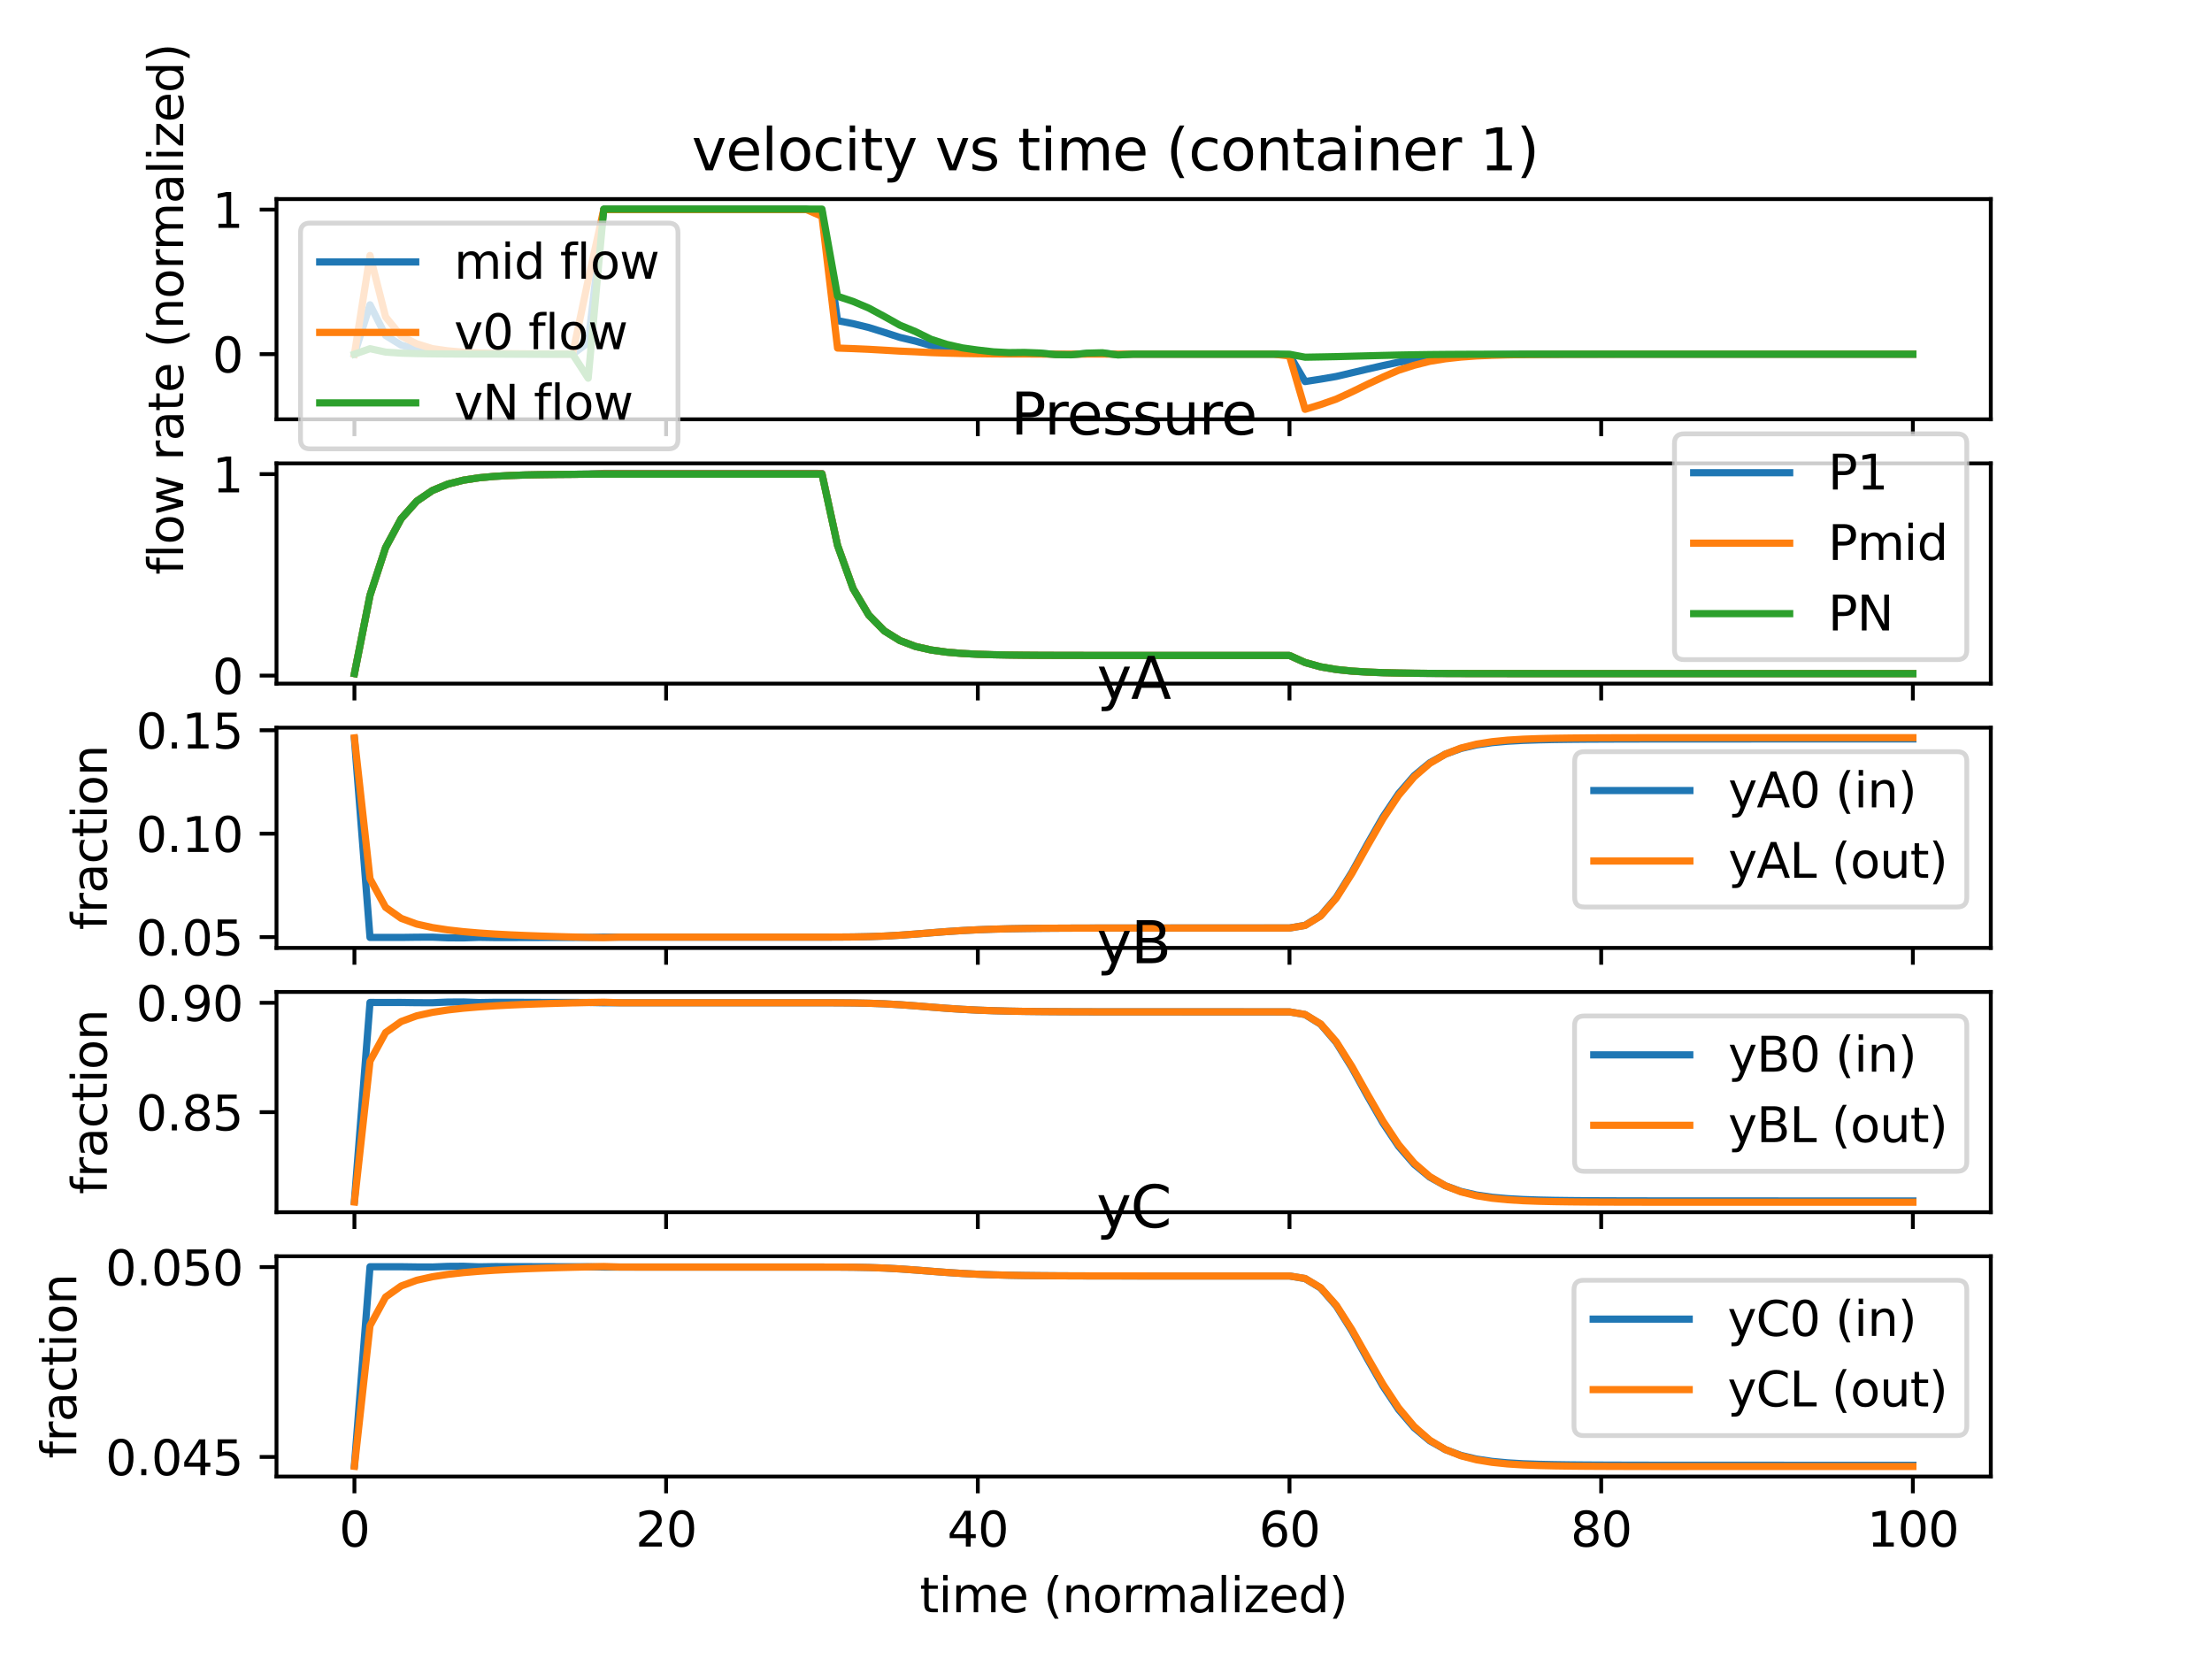 <?xml version="1.0" encoding="utf-8" standalone="no"?>
<!DOCTYPE svg PUBLIC "-//W3C//DTD SVG 1.1//EN"
  "http://www.w3.org/Graphics/SVG/1.1/DTD/svg11.dtd">
<svg xmlns:xlink="http://www.w3.org/1999/xlink" width="460.8pt" height="345.6pt" viewBox="0 0 460.8 345.6" xmlns="http://www.w3.org/2000/svg" version="1.1">
 <defs>
  <style type="text/css">*{stroke-linejoin: round; stroke-linecap: butt}</style>
 </defs>
 <g id="figure_1">
  <g id="patch_1">
   <path d="M 0 345.6 
L 460.8 345.6 
L 460.8 0 
L 0 0 
z
" style="fill: #ffffff"/>
  </g>
  <g id="axes_1">
   <g id="patch_2">
    <path d="M 57.6 87.353 
L 414.72 87.353 
L 414.72 41.472 
L 57.6 41.472 
z
" style="fill: #ffffff"/>
   </g>
   <g id="matplotlib.axis_1">
    <g id="xtick_1">
     <g id="line2d_1">
      <defs>
       <path id="m7d8f625ad9" d="M 0 0 
L 0 3.5 
" style="stroke: #000000; stroke-width: 0.8"/>
      </defs>
      <g>
       <use xlink:href="#m7d8f625ad9" x="73.833" y="87.353" style="stroke: #000000; stroke-width: 0.8"/>
      </g>
     </g>
    </g>
    <g id="xtick_2">
     <g id="line2d_2">
      <g>
       <use xlink:href="#m7d8f625ad9" x="138.764" y="87.353" style="stroke: #000000; stroke-width: 0.8"/>
      </g>
     </g>
    </g>
    <g id="xtick_3">
     <g id="line2d_3">
      <g>
       <use xlink:href="#m7d8f625ad9" x="203.695" y="87.353" style="stroke: #000000; stroke-width: 0.8"/>
      </g>
     </g>
    </g>
    <g id="xtick_4">
     <g id="line2d_4">
      <g>
       <use xlink:href="#m7d8f625ad9" x="268.625" y="87.353" style="stroke: #000000; stroke-width: 0.8"/>
      </g>
     </g>
    </g>
    <g id="xtick_5">
     <g id="line2d_5">
      <g>
       <use xlink:href="#m7d8f625ad9" x="333.556" y="87.353" style="stroke: #000000; stroke-width: 0.8"/>
      </g>
     </g>
    </g>
    <g id="xtick_6">
     <g id="line2d_6">
      <g>
       <use xlink:href="#m7d8f625ad9" x="398.487" y="87.353" style="stroke: #000000; stroke-width: 0.8"/>
      </g>
     </g>
    </g>
   </g>
   <g id="matplotlib.axis_2">
    <g id="ytick_1">
     <g id="line2d_7">
      <defs>
       <path id="mb2b5ceceb2" d="M 0 0 
L -3.5 0 
" style="stroke: #000000; stroke-width: 0.8"/>
      </defs>
      <g>
       <use xlink:href="#mb2b5ceceb2" x="57.6" y="73.778" style="stroke: #000000; stroke-width: 0.8"/>
      </g>
     </g>
     <g id="text_1">
      <!-- 0 -->
      <g transform="translate(44.237 77.578)scale(0.1 -0.1)">
       <defs>
        <path id="DejaVuSans-30" d="M 2034 4250 
Q 1547 4250 1301 3770 
Q 1056 3291 1056 2328 
Q 1056 1369 1301 889 
Q 1547 409 2034 409 
Q 2525 409 2770 889 
Q 3016 1369 3016 2328 
Q 3016 3291 2770 3770 
Q 2525 4250 2034 4250 
z
M 2034 4750 
Q 2819 4750 3233 4129 
Q 3647 3509 3647 2328 
Q 3647 1150 3233 529 
Q 2819 -91 2034 -91 
Q 1250 -91 836 529 
Q 422 1150 422 2328 
Q 422 3509 836 4129 
Q 1250 4750 2034 4750 
z
" transform="scale(0.016)"/>
       </defs>
       <use xlink:href="#DejaVuSans-30"/>
      </g>
     </g>
    </g>
    <g id="ytick_2">
     <g id="line2d_8">
      <g>
       <use xlink:href="#mb2b5ceceb2" x="57.6" y="43.664" style="stroke: #000000; stroke-width: 0.8"/>
      </g>
     </g>
     <g id="text_2">
      <!-- 1 -->
      <g transform="translate(44.237 47.463)scale(0.1 -0.1)">
       <defs>
        <path id="DejaVuSans-31" d="M 794 531 
L 1825 531 
L 1825 4091 
L 703 3866 
L 703 4441 
L 1819 4666 
L 2450 4666 
L 2450 531 
L 3481 531 
L 3481 0 
L 794 0 
L 794 531 
z
" transform="scale(0.016)"/>
       </defs>
       <use xlink:href="#DejaVuSans-31"/>
      </g>
     </g>
    </g>
    <g id="text_3">
     <!-- flow rate (normalized) -->
     <g transform="translate(38.158 119.73)rotate(-90)scale(0.1 -0.1)">
      <defs>
       <path id="DejaVuSans-66" d="M 2375 4863 
L 2375 4384 
L 1825 4384 
Q 1516 4384 1395 4259 
Q 1275 4134 1275 3809 
L 1275 3500 
L 2222 3500 
L 2222 3053 
L 1275 3053 
L 1275 0 
L 697 0 
L 697 3053 
L 147 3053 
L 147 3500 
L 697 3500 
L 697 3744 
Q 697 4328 969 4595 
Q 1241 4863 1831 4863 
L 2375 4863 
z
" transform="scale(0.016)"/>
       <path id="DejaVuSans-6c" d="M 603 4863 
L 1178 4863 
L 1178 0 
L 603 0 
L 603 4863 
z
" transform="scale(0.016)"/>
       <path id="DejaVuSans-6f" d="M 1959 3097 
Q 1497 3097 1228 2736 
Q 959 2375 959 1747 
Q 959 1119 1226 758 
Q 1494 397 1959 397 
Q 2419 397 2687 759 
Q 2956 1122 2956 1747 
Q 2956 2369 2687 2733 
Q 2419 3097 1959 3097 
z
M 1959 3584 
Q 2709 3584 3137 3096 
Q 3566 2609 3566 1747 
Q 3566 888 3137 398 
Q 2709 -91 1959 -91 
Q 1206 -91 779 398 
Q 353 888 353 1747 
Q 353 2609 779 3096 
Q 1206 3584 1959 3584 
z
" transform="scale(0.016)"/>
       <path id="DejaVuSans-77" d="M 269 3500 
L 844 3500 
L 1563 769 
L 2278 3500 
L 2956 3500 
L 3675 769 
L 4391 3500 
L 4966 3500 
L 4050 0 
L 3372 0 
L 2619 2869 
L 1863 0 
L 1184 0 
L 269 3500 
z
" transform="scale(0.016)"/>
       <path id="DejaVuSans-20" transform="scale(0.016)"/>
       <path id="DejaVuSans-72" d="M 2631 2963 
Q 2534 3019 2420 3045 
Q 2306 3072 2169 3072 
Q 1681 3072 1420 2755 
Q 1159 2438 1159 1844 
L 1159 0 
L 581 0 
L 581 3500 
L 1159 3500 
L 1159 2956 
Q 1341 3275 1631 3429 
Q 1922 3584 2338 3584 
Q 2397 3584 2469 3576 
Q 2541 3569 2628 3553 
L 2631 2963 
z
" transform="scale(0.016)"/>
       <path id="DejaVuSans-61" d="M 2194 1759 
Q 1497 1759 1228 1600 
Q 959 1441 959 1056 
Q 959 750 1161 570 
Q 1363 391 1709 391 
Q 2188 391 2477 730 
Q 2766 1069 2766 1631 
L 2766 1759 
L 2194 1759 
z
M 3341 1997 
L 3341 0 
L 2766 0 
L 2766 531 
Q 2569 213 2275 61 
Q 1981 -91 1556 -91 
Q 1019 -91 701 211 
Q 384 513 384 1019 
Q 384 1609 779 1909 
Q 1175 2209 1959 2209 
L 2766 2209 
L 2766 2266 
Q 2766 2663 2505 2880 
Q 2244 3097 1772 3097 
Q 1472 3097 1187 3025 
Q 903 2953 641 2809 
L 641 3341 
Q 956 3463 1253 3523 
Q 1550 3584 1831 3584 
Q 2591 3584 2966 3190 
Q 3341 2797 3341 1997 
z
" transform="scale(0.016)"/>
       <path id="DejaVuSans-74" d="M 1172 4494 
L 1172 3500 
L 2356 3500 
L 2356 3053 
L 1172 3053 
L 1172 1153 
Q 1172 725 1289 603 
Q 1406 481 1766 481 
L 2356 481 
L 2356 0 
L 1766 0 
Q 1100 0 847 248 
Q 594 497 594 1153 
L 594 3053 
L 172 3053 
L 172 3500 
L 594 3500 
L 594 4494 
L 1172 4494 
z
" transform="scale(0.016)"/>
       <path id="DejaVuSans-65" d="M 3597 1894 
L 3597 1613 
L 953 1613 
Q 991 1019 1311 708 
Q 1631 397 2203 397 
Q 2534 397 2845 478 
Q 3156 559 3463 722 
L 3463 178 
Q 3153 47 2828 -22 
Q 2503 -91 2169 -91 
Q 1331 -91 842 396 
Q 353 884 353 1716 
Q 353 2575 817 3079 
Q 1281 3584 2069 3584 
Q 2775 3584 3186 3129 
Q 3597 2675 3597 1894 
z
M 3022 2063 
Q 3016 2534 2758 2815 
Q 2500 3097 2075 3097 
Q 1594 3097 1305 2825 
Q 1016 2553 972 2059 
L 3022 2063 
z
" transform="scale(0.016)"/>
       <path id="DejaVuSans-28" d="M 1984 4856 
Q 1566 4138 1362 3434 
Q 1159 2731 1159 2009 
Q 1159 1288 1364 580 
Q 1569 -128 1984 -844 
L 1484 -844 
Q 1016 -109 783 600 
Q 550 1309 550 2009 
Q 550 2706 781 3412 
Q 1013 4119 1484 4856 
L 1984 4856 
z
" transform="scale(0.016)"/>
       <path id="DejaVuSans-6e" d="M 3513 2113 
L 3513 0 
L 2938 0 
L 2938 2094 
Q 2938 2591 2744 2837 
Q 2550 3084 2163 3084 
Q 1697 3084 1428 2787 
Q 1159 2491 1159 1978 
L 1159 0 
L 581 0 
L 581 3500 
L 1159 3500 
L 1159 2956 
Q 1366 3272 1645 3428 
Q 1925 3584 2291 3584 
Q 2894 3584 3203 3211 
Q 3513 2838 3513 2113 
z
" transform="scale(0.016)"/>
       <path id="DejaVuSans-6d" d="M 3328 2828 
Q 3544 3216 3844 3400 
Q 4144 3584 4550 3584 
Q 5097 3584 5394 3201 
Q 5691 2819 5691 2113 
L 5691 0 
L 5113 0 
L 5113 2094 
Q 5113 2597 4934 2840 
Q 4756 3084 4391 3084 
Q 3944 3084 3684 2787 
Q 3425 2491 3425 1978 
L 3425 0 
L 2847 0 
L 2847 2094 
Q 2847 2600 2669 2842 
Q 2491 3084 2119 3084 
Q 1678 3084 1418 2786 
Q 1159 2488 1159 1978 
L 1159 0 
L 581 0 
L 581 3500 
L 1159 3500 
L 1159 2956 
Q 1356 3278 1631 3431 
Q 1906 3584 2284 3584 
Q 2666 3584 2933 3390 
Q 3200 3197 3328 2828 
z
" transform="scale(0.016)"/>
       <path id="DejaVuSans-69" d="M 603 3500 
L 1178 3500 
L 1178 0 
L 603 0 
L 603 3500 
z
M 603 4863 
L 1178 4863 
L 1178 4134 
L 603 4134 
L 603 4863 
z
" transform="scale(0.016)"/>
       <path id="DejaVuSans-7a" d="M 353 3500 
L 3084 3500 
L 3084 2975 
L 922 459 
L 3084 459 
L 3084 0 
L 275 0 
L 275 525 
L 2438 3041 
L 353 3041 
L 353 3500 
z
" transform="scale(0.016)"/>
       <path id="DejaVuSans-64" d="M 2906 2969 
L 2906 4863 
L 3481 4863 
L 3481 0 
L 2906 0 
L 2906 525 
Q 2725 213 2448 61 
Q 2172 -91 1784 -91 
Q 1150 -91 751 415 
Q 353 922 353 1747 
Q 353 2572 751 3078 
Q 1150 3584 1784 3584 
Q 2172 3584 2448 3432 
Q 2725 3281 2906 2969 
z
M 947 1747 
Q 947 1113 1208 752 
Q 1469 391 1925 391 
Q 2381 391 2643 752 
Q 2906 1113 2906 1747 
Q 2906 2381 2643 2742 
Q 2381 3103 1925 3103 
Q 1469 3103 1208 2742 
Q 947 2381 947 1747 
z
" transform="scale(0.016)"/>
       <path id="DejaVuSans-29" d="M 513 4856 
L 1013 4856 
Q 1481 4119 1714 3412 
Q 1947 2706 1947 2009 
Q 1947 1309 1714 600 
Q 1481 -109 1013 -844 
L 513 -844 
Q 928 -128 1133 580 
Q 1338 1288 1338 2009 
Q 1338 2731 1133 3434 
Q 928 4138 513 4856 
z
" transform="scale(0.016)"/>
      </defs>
      <use xlink:href="#DejaVuSans-66"/>
      <use xlink:href="#DejaVuSans-6c" x="35.205"/>
      <use xlink:href="#DejaVuSans-6f" x="62.988"/>
      <use xlink:href="#DejaVuSans-77" x="124.17"/>
      <use xlink:href="#DejaVuSans-20" x="205.957"/>
      <use xlink:href="#DejaVuSans-72" x="237.744"/>
      <use xlink:href="#DejaVuSans-61" x="278.857"/>
      <use xlink:href="#DejaVuSans-74" x="340.137"/>
      <use xlink:href="#DejaVuSans-65" x="379.346"/>
      <use xlink:href="#DejaVuSans-20" x="440.869"/>
      <use xlink:href="#DejaVuSans-28" x="472.656"/>
      <use xlink:href="#DejaVuSans-6e" x="511.67"/>
      <use xlink:href="#DejaVuSans-6f" x="575.049"/>
      <use xlink:href="#DejaVuSans-72" x="636.23"/>
      <use xlink:href="#DejaVuSans-6d" x="675.594"/>
      <use xlink:href="#DejaVuSans-61" x="773.006"/>
      <use xlink:href="#DejaVuSans-6c" x="834.285"/>
      <use xlink:href="#DejaVuSans-69" x="862.068"/>
      <use xlink:href="#DejaVuSans-7a" x="889.852"/>
      <use xlink:href="#DejaVuSans-65" x="942.342"/>
      <use xlink:href="#DejaVuSans-64" x="1003.865"/>
      <use xlink:href="#DejaVuSans-29" x="1067.342"/>
     </g>
    </g>
   </g>
   <g id="line2d_9">
    <path d="M 73.833 73.778 
L 77.079 63.493 
L 80.326 69.888 
L 83.572 71.895 
L 86.819 72.701 
L 90.065 73.201 
L 93.312 73.431 
L 96.559 73.572 
L 99.805 73.655 
L 103.052 73.704 
L 106.298 73.73 
L 109.545 73.744 
L 112.791 73.758 
L 116.038 73.763 
L 119.284 73.769 
L 122.531 71.399 
L 125.777 43.604 
L 129.024 43.604 
L 132.271 43.604 
L 135.517 43.604 
L 138.764 43.604 
L 142.01 43.604 
L 145.257 43.604 
L 148.503 43.604 
L 151.75 43.604 
L 154.996 43.604 
L 158.243 43.604 
L 161.489 43.604 
L 164.736 43.604 
L 167.983 43.604 
L 171.229 43.982 
L 174.476 66.799 
L 177.722 67.426 
L 180.969 68.221 
L 184.215 69.234 
L 187.462 70.285 
L 190.708 71.059 
L 193.955 71.984 
L 197.201 72.593 
L 200.448 73.019 
L 203.695 73.28 
L 206.941 73.496 
L 210.188 73.594 
L 213.434 73.572 
L 216.681 73.642 
L 219.927 73.827 
L 223.174 73.856 
L 226.42 73.662 
L 229.667 73.61 
L 232.913 73.873 
L 236.16 73.774 
L 239.407 73.776 
L 242.653 73.776 
L 245.9 73.777 
L 249.146 73.777 
L 252.393 73.777 
L 255.639 73.778 
L 258.886 73.778 
L 262.132 73.778 
L 265.379 73.778 
L 268.625 73.951 
L 271.872 79.486 
L 275.119 78.982 
L 278.365 78.423 
L 281.612 77.662 
L 284.858 76.894 
L 288.105 76.151 
L 291.351 75.454 
L 294.598 74.943 
L 297.844 74.534 
L 301.091 74.267 
L 304.337 74.09 
L 307.584 73.969 
L 310.831 73.9 
L 314.077 73.853 
L 317.324 73.824 
L 320.57 73.807 
L 323.817 73.797 
L 327.063 73.79 
L 330.31 73.785 
L 333.556 73.782 
L 336.803 73.78 
L 340.049 73.779 
L 343.296 73.779 
L 346.543 73.778 
L 349.789 73.778 
L 353.036 73.778 
L 356.282 73.778 
L 359.529 73.778 
L 362.775 73.778 
L 366.022 73.778 
L 369.268 73.778 
L 372.515 73.778 
L 375.761 73.778 
L 379.008 73.778 
L 382.255 73.778 
L 385.501 73.778 
L 388.748 73.778 
L 391.994 73.778 
L 395.241 73.778 
L 398.487 73.778 
" clip-path="url(#pa102721c66)" style="fill: none; stroke: #1f77b4; stroke-width: 1.5; stroke-linecap: square"/>
   </g>
   <g id="line2d_10">
    <path d="M 73.833 73.778 
L 77.079 53.216 
L 80.326 66.007 
L 83.572 70.013 
L 86.819 71.625 
L 90.065 72.625 
L 93.312 73.084 
L 96.559 73.366 
L 99.805 73.532 
L 103.052 73.629 
L 106.298 73.682 
L 109.545 73.71 
L 112.791 73.737 
L 116.038 73.749 
L 119.284 73.76 
L 122.531 58.307 
L 125.777 43.655 
L 129.024 43.655 
L 132.271 43.655 
L 135.517 43.655 
L 138.764 43.655 
L 142.01 43.655 
L 145.257 43.655 
L 148.503 43.655 
L 151.75 43.655 
L 154.996 43.655 
L 158.243 43.655 
L 161.489 43.655 
L 164.736 43.655 
L 167.983 43.655 
L 171.229 45.069 
L 174.476 72.51 
L 177.722 72.624 
L 180.969 72.768 
L 184.215 72.952 
L 187.462 73.143 
L 190.708 73.284 
L 193.955 73.452 
L 197.201 73.563 
L 200.448 73.64 
L 203.695 73.688 
L 206.941 73.727 
L 210.188 73.745 
L 213.434 73.741 
L 216.681 73.753 
L 219.927 73.787 
L 223.174 73.792 
L 226.42 73.757 
L 229.667 73.748 
L 232.913 73.795 
L 236.16 73.778 
L 239.407 73.778 
L 242.653 73.778 
L 245.9 73.778 
L 249.146 73.778 
L 252.393 73.778 
L 255.639 73.778 
L 258.886 73.778 
L 262.132 73.778 
L 265.379 73.778 
L 268.625 74.159 
L 271.872 85.268 
L 275.119 84.279 
L 278.365 83.142 
L 281.612 81.647 
L 284.858 80.06 
L 288.105 78.547 
L 291.351 77.13 
L 294.598 76.094 
L 297.844 75.272 
L 301.091 74.745 
L 304.337 74.389 
L 307.584 74.154 
L 310.831 74.017 
L 314.077 73.924 
L 317.324 73.867 
L 320.57 73.836 
L 323.817 73.816 
L 327.063 73.801 
L 330.31 73.792 
L 333.556 73.786 
L 336.803 73.782 
L 340.049 73.78 
L 343.296 73.779 
L 346.543 73.777 
L 349.789 73.778 
L 353.036 73.778 
L 356.282 73.778 
L 359.529 73.778 
L 362.775 73.778 
L 366.022 73.778 
L 369.268 73.778 
L 372.515 73.778 
L 375.761 73.778 
L 379.008 73.778 
L 382.255 73.778 
L 385.501 73.778 
L 388.748 73.778 
L 391.994 73.778 
L 395.241 73.778 
L 398.487 73.778 
" clip-path="url(#pa102721c66)" style="fill: none; stroke: #ff7f0e; stroke-width: 1.5; stroke-linecap: square"/>
   </g>
   <g id="line2d_11">
    <path d="M 73.833 73.778 
L 77.079 72.64 
L 80.326 73.346 
L 83.572 73.569 
L 86.819 73.659 
L 90.065 73.714 
L 93.312 73.74 
L 96.559 73.755 
L 99.805 73.765 
L 103.052 73.77 
L 106.298 73.773 
L 109.545 73.775 
L 112.791 73.776 
L 116.038 73.777 
L 119.284 73.777 
L 122.531 78.786 
L 125.777 43.558 
L 129.024 43.558 
L 132.271 43.558 
L 135.517 43.558 
L 138.764 43.558 
L 142.01 43.558 
L 145.257 43.558 
L 148.503 43.558 
L 151.75 43.558 
L 154.996 43.558 
L 158.243 43.558 
L 161.489 43.558 
L 164.736 43.558 
L 167.983 43.558 
L 171.229 43.561 
L 174.476 61.714 
L 177.722 62.796 
L 180.969 64.173 
L 184.215 65.922 
L 187.462 67.741 
L 190.708 69.078 
L 193.955 70.681 
L 197.201 71.732 
L 200.448 72.468 
L 203.695 72.92 
L 206.941 73.291 
L 210.188 73.459 
L 213.434 73.42 
L 216.681 73.544 
L 219.927 73.865 
L 223.174 73.911 
L 226.42 73.571 
L 229.667 73.487 
L 232.913 73.949 
L 236.16 73.772 
L 239.407 73.774 
L 242.653 73.774 
L 245.9 73.775 
L 249.146 73.776 
L 252.393 73.777 
L 255.639 73.777 
L 258.886 73.777 
L 262.132 73.778 
L 265.379 73.778 
L 268.625 73.797 
L 271.872 74.411 
L 275.119 74.355 
L 278.365 74.293 
L 281.612 74.208 
L 284.858 74.124 
L 288.105 74.042 
L 291.351 73.965 
L 294.598 73.908 
L 297.844 73.863 
L 301.091 73.833 
L 304.337 73.813 
L 307.584 73.8 
L 310.831 73.792 
L 314.077 73.787 
L 317.324 73.783 
L 320.57 73.782 
L 323.817 73.78 
L 327.063 73.78 
L 330.31 73.779 
L 333.556 73.779 
L 336.803 73.779 
L 340.049 73.778 
L 343.296 73.778 
L 346.543 73.778 
L 349.789 73.778 
L 353.036 73.778 
L 356.282 73.778 
L 359.529 73.778 
L 362.775 73.778 
L 366.022 73.778 
L 369.268 73.778 
L 372.515 73.778 
L 375.761 73.778 
L 379.008 73.778 
L 382.255 73.778 
L 385.501 73.778 
L 388.748 73.778 
L 391.994 73.778 
L 395.241 73.778 
L 398.487 73.778 
" clip-path="url(#pa102721c66)" style="fill: none; stroke: #2ca02c; stroke-width: 1.5; stroke-linecap: square"/>
   </g>
   <g id="patch_3">
    <path d="M 57.6 87.353 
L 57.6 41.472 
" style="fill: none; stroke: #000000; stroke-width: 0.8; stroke-linejoin: miter; stroke-linecap: square"/>
   </g>
   <g id="patch_4">
    <path d="M 414.72 87.353 
L 414.72 41.472 
" style="fill: none; stroke: #000000; stroke-width: 0.8; stroke-linejoin: miter; stroke-linecap: square"/>
   </g>
   <g id="patch_5">
    <path d="M 57.6 87.353 
L 414.72 87.353 
" style="fill: none; stroke: #000000; stroke-width: 0.8; stroke-linejoin: miter; stroke-linecap: square"/>
   </g>
   <g id="patch_6">
    <path d="M 57.6 41.472 
L 414.72 41.472 
" style="fill: none; stroke: #000000; stroke-width: 0.8; stroke-linejoin: miter; stroke-linecap: square"/>
   </g>
   <g id="text_4">
    <!-- velocity vs time (container 1)   -->
    <g transform="translate(144.107 35.472)scale(0.12 -0.12)">
     <defs>
      <path id="DejaVuSans-76" d="M 191 3500 
L 800 3500 
L 1894 563 
L 2988 3500 
L 3597 3500 
L 2284 0 
L 1503 0 
L 191 3500 
z
" transform="scale(0.016)"/>
      <path id="DejaVuSans-63" d="M 3122 3366 
L 3122 2828 
Q 2878 2963 2633 3030 
Q 2388 3097 2138 3097 
Q 1578 3097 1268 2742 
Q 959 2388 959 1747 
Q 959 1106 1268 751 
Q 1578 397 2138 397 
Q 2388 397 2633 464 
Q 2878 531 3122 666 
L 3122 134 
Q 2881 22 2623 -34 
Q 2366 -91 2075 -91 
Q 1284 -91 818 406 
Q 353 903 353 1747 
Q 353 2603 823 3093 
Q 1294 3584 2113 3584 
Q 2378 3584 2631 3529 
Q 2884 3475 3122 3366 
z
" transform="scale(0.016)"/>
      <path id="DejaVuSans-79" d="M 2059 -325 
Q 1816 -950 1584 -1140 
Q 1353 -1331 966 -1331 
L 506 -1331 
L 506 -850 
L 844 -850 
Q 1081 -850 1212 -737 
Q 1344 -625 1503 -206 
L 1606 56 
L 191 3500 
L 800 3500 
L 1894 763 
L 2988 3500 
L 3597 3500 
L 2059 -325 
z
" transform="scale(0.016)"/>
      <path id="DejaVuSans-73" d="M 2834 3397 
L 2834 2853 
Q 2591 2978 2328 3040 
Q 2066 3103 1784 3103 
Q 1356 3103 1142 2972 
Q 928 2841 928 2578 
Q 928 2378 1081 2264 
Q 1234 2150 1697 2047 
L 1894 2003 
Q 2506 1872 2764 1633 
Q 3022 1394 3022 966 
Q 3022 478 2636 193 
Q 2250 -91 1575 -91 
Q 1294 -91 989 -36 
Q 684 19 347 128 
L 347 722 
Q 666 556 975 473 
Q 1284 391 1588 391 
Q 1994 391 2212 530 
Q 2431 669 2431 922 
Q 2431 1156 2273 1281 
Q 2116 1406 1581 1522 
L 1381 1569 
Q 847 1681 609 1914 
Q 372 2147 372 2553 
Q 372 3047 722 3315 
Q 1072 3584 1716 3584 
Q 2034 3584 2315 3537 
Q 2597 3491 2834 3397 
z
" transform="scale(0.016)"/>
     </defs>
     <use xlink:href="#DejaVuSans-76"/>
     <use xlink:href="#DejaVuSans-65" x="59.18"/>
     <use xlink:href="#DejaVuSans-6c" x="120.703"/>
     <use xlink:href="#DejaVuSans-6f" x="148.486"/>
     <use xlink:href="#DejaVuSans-63" x="209.668"/>
     <use xlink:href="#DejaVuSans-69" x="264.648"/>
     <use xlink:href="#DejaVuSans-74" x="292.432"/>
     <use xlink:href="#DejaVuSans-79" x="331.641"/>
     <use xlink:href="#DejaVuSans-20" x="390.82"/>
     <use xlink:href="#DejaVuSans-76" x="422.607"/>
     <use xlink:href="#DejaVuSans-73" x="481.787"/>
     <use xlink:href="#DejaVuSans-20" x="533.887"/>
     <use xlink:href="#DejaVuSans-74" x="565.674"/>
     <use xlink:href="#DejaVuSans-69" x="604.883"/>
     <use xlink:href="#DejaVuSans-6d" x="632.666"/>
     <use xlink:href="#DejaVuSans-65" x="730.078"/>
     <use xlink:href="#DejaVuSans-20" x="791.602"/>
     <use xlink:href="#DejaVuSans-28" x="823.389"/>
     <use xlink:href="#DejaVuSans-63" x="862.402"/>
     <use xlink:href="#DejaVuSans-6f" x="917.383"/>
     <use xlink:href="#DejaVuSans-6e" x="978.564"/>
     <use xlink:href="#DejaVuSans-74" x="1041.943"/>
     <use xlink:href="#DejaVuSans-61" x="1081.152"/>
     <use xlink:href="#DejaVuSans-69" x="1142.432"/>
     <use xlink:href="#DejaVuSans-6e" x="1170.215"/>
     <use xlink:href="#DejaVuSans-65" x="1233.594"/>
     <use xlink:href="#DejaVuSans-72" x="1295.117"/>
     <use xlink:href="#DejaVuSans-20" x="1336.23"/>
     <use xlink:href="#DejaVuSans-31" x="1368.018"/>
     <use xlink:href="#DejaVuSans-29" x="1431.641"/>
     <use xlink:href="#DejaVuSans-20" x="1470.654"/>
     <use xlink:href="#DejaVuSans-20" x="1502.441"/>
    </g>
   </g>
   <g id="legend_1">
    <g id="patch_7">
     <path d="M 64.6 93.506 
L 139.241 93.506 
Q 141.241 93.506 141.241 91.506 
L 141.241 48.472 
Q 141.241 46.472 139.241 46.472 
L 64.6 46.472 
Q 62.6 46.472 62.6 48.472 
L 62.6 91.506 
Q 62.6 93.506 64.6 93.506 
z
" style="fill: #ffffff; opacity: 0.8; stroke: #cccccc; stroke-linejoin: miter"/>
    </g>
    <g id="line2d_12">
     <path d="M 66.6 54.57 
L 76.6 54.57 
L 86.6 54.57 
" style="fill: none; stroke: #1f77b4; stroke-width: 1.5; stroke-linecap: square"/>
    </g>
    <g id="text_5">
     <!-- mid flow -->
     <g transform="translate(94.6 58.07)scale(0.1 -0.1)">
      <use xlink:href="#DejaVuSans-6d"/>
      <use xlink:href="#DejaVuSans-69" x="97.412"/>
      <use xlink:href="#DejaVuSans-64" x="125.195"/>
      <use xlink:href="#DejaVuSans-20" x="188.672"/>
      <use xlink:href="#DejaVuSans-66" x="220.459"/>
      <use xlink:href="#DejaVuSans-6c" x="255.664"/>
      <use xlink:href="#DejaVuSans-6f" x="283.447"/>
      <use xlink:href="#DejaVuSans-77" x="344.629"/>
     </g>
    </g>
    <g id="line2d_13">
     <path d="M 66.6 69.249 
L 76.6 69.249 
L 86.6 69.249 
" style="fill: none; stroke: #ff7f0e; stroke-width: 1.5; stroke-linecap: square"/>
    </g>
    <g id="text_6">
     <!-- v0 flow -->
     <g transform="translate(94.6 72.749)scale(0.1 -0.1)">
      <use xlink:href="#DejaVuSans-76"/>
      <use xlink:href="#DejaVuSans-30" x="59.18"/>
      <use xlink:href="#DejaVuSans-20" x="122.803"/>
      <use xlink:href="#DejaVuSans-66" x="154.59"/>
      <use xlink:href="#DejaVuSans-6c" x="189.795"/>
      <use xlink:href="#DejaVuSans-6f" x="217.578"/>
      <use xlink:href="#DejaVuSans-77" x="278.76"/>
     </g>
    </g>
    <g id="line2d_14">
     <path d="M 66.6 83.927 
L 76.6 83.927 
L 86.6 83.927 
" style="fill: none; stroke: #2ca02c; stroke-width: 1.5; stroke-linecap: square"/>
    </g>
    <g id="text_7">
     <!-- vN flow -->
     <g transform="translate(94.6 87.427)scale(0.1 -0.1)">
      <defs>
       <path id="DejaVuSans-4e" d="M 628 4666 
L 1478 4666 
L 3547 763 
L 3547 4666 
L 4159 4666 
L 4159 0 
L 3309 0 
L 1241 3903 
L 1241 0 
L 628 0 
L 628 4666 
z
" transform="scale(0.016)"/>
      </defs>
      <use xlink:href="#DejaVuSans-76"/>
      <use xlink:href="#DejaVuSans-4e" x="59.18"/>
      <use xlink:href="#DejaVuSans-20" x="133.984"/>
      <use xlink:href="#DejaVuSans-66" x="165.771"/>
      <use xlink:href="#DejaVuSans-6c" x="200.977"/>
      <use xlink:href="#DejaVuSans-6f" x="228.76"/>
      <use xlink:href="#DejaVuSans-77" x="289.941"/>
     </g>
    </g>
   </g>
  </g>
  <g id="axes_2">
   <g id="patch_8">
    <path d="M 57.6 142.411 
L 414.72 142.411 
L 414.72 96.53 
L 57.6 96.53 
z
" style="fill: #ffffff"/>
   </g>
   <g id="matplotlib.axis_3">
    <g id="xtick_7">
     <g id="line2d_15">
      <g>
       <use xlink:href="#m7d8f625ad9" x="73.833" y="142.411" style="stroke: #000000; stroke-width: 0.8"/>
      </g>
     </g>
    </g>
    <g id="xtick_8">
     <g id="line2d_16">
      <g>
       <use xlink:href="#m7d8f625ad9" x="138.764" y="142.411" style="stroke: #000000; stroke-width: 0.8"/>
      </g>
     </g>
    </g>
    <g id="xtick_9">
     <g id="line2d_17">
      <g>
       <use xlink:href="#m7d8f625ad9" x="203.695" y="142.411" style="stroke: #000000; stroke-width: 0.8"/>
      </g>
     </g>
    </g>
    <g id="xtick_10">
     <g id="line2d_18">
      <g>
       <use xlink:href="#m7d8f625ad9" x="268.625" y="142.411" style="stroke: #000000; stroke-width: 0.8"/>
      </g>
     </g>
    </g>
    <g id="xtick_11">
     <g id="line2d_19">
      <g>
       <use xlink:href="#m7d8f625ad9" x="333.556" y="142.411" style="stroke: #000000; stroke-width: 0.8"/>
      </g>
     </g>
    </g>
    <g id="xtick_12">
     <g id="line2d_20">
      <g>
       <use xlink:href="#m7d8f625ad9" x="398.487" y="142.411" style="stroke: #000000; stroke-width: 0.8"/>
      </g>
     </g>
    </g>
   </g>
   <g id="matplotlib.axis_4">
    <g id="ytick_3">
     <g id="line2d_21">
      <g>
       <use xlink:href="#mb2b5ceceb2" x="57.6" y="140.745" style="stroke: #000000; stroke-width: 0.8"/>
      </g>
     </g>
     <g id="text_8">
      <!-- 0 -->
      <g transform="translate(44.237 144.544)scale(0.1 -0.1)">
       <use xlink:href="#DejaVuSans-30"/>
      </g>
     </g>
    </g>
    <g id="ytick_4">
     <g id="line2d_22">
      <g>
       <use xlink:href="#mb2b5ceceb2" x="57.6" y="98.772" style="stroke: #000000; stroke-width: 0.8"/>
      </g>
     </g>
     <g id="text_9">
      <!-- 1 -->
      <g transform="translate(44.237 102.571)scale(0.1 -0.1)">
       <use xlink:href="#DejaVuSans-31"/>
      </g>
     </g>
    </g>
   </g>
   <g id="line2d_23">
    <path d="M 73.833 140.326 
L 77.079 123.978 
L 80.326 114.058 
L 83.572 108.041 
L 86.819 104.397 
L 90.065 102.184 
L 93.312 100.84 
L 96.559 100.025 
L 99.805 99.532 
L 103.052 99.233 
L 106.298 99.055 
L 109.545 98.945 
L 112.791 98.881 
L 116.038 98.837 
L 119.284 98.811 
L 122.531 98.757 
L 125.777 98.615 
L 129.024 98.615 
L 132.271 98.615 
L 135.517 98.615 
L 138.764 98.615 
L 142.01 98.615 
L 145.257 98.615 
L 148.503 98.615 
L 151.75 98.615 
L 154.996 98.615 
L 158.243 98.615 
L 161.489 98.615 
L 164.736 98.615 
L 167.983 98.615 
L 171.229 98.619 
L 174.476 113.602 
L 177.722 122.622 
L 180.969 128.098 
L 184.215 131.413 
L 187.462 133.429 
L 190.708 134.662 
L 193.955 135.4 
L 197.201 135.851 
L 200.448 136.125 
L 203.695 136.291 
L 206.941 136.392 
L 210.188 136.453 
L 213.434 136.493 
L 216.681 136.517 
L 219.927 136.528 
L 223.174 136.533 
L 226.42 136.54 
L 229.667 136.547 
L 232.913 136.546 
L 236.16 136.546 
L 239.407 136.547 
L 242.653 136.547 
L 245.9 136.547 
L 249.146 136.548 
L 252.393 136.548 
L 255.639 136.548 
L 258.886 136.548 
L 262.132 136.548 
L 265.379 136.548 
L 268.625 136.551 
L 271.872 138.033 
L 275.119 138.933 
L 278.365 139.481 
L 281.612 139.813 
L 284.858 140.014 
L 288.105 140.137 
L 291.351 140.211 
L 294.598 140.256 
L 297.844 140.283 
L 301.091 140.3 
L 304.337 140.31 
L 307.584 140.316 
L 310.831 140.32 
L 314.077 140.322 
L 317.324 140.323 
L 320.57 140.324 
L 323.817 140.325 
L 327.063 140.325 
L 330.31 140.325 
L 333.556 140.325 
L 336.803 140.325 
L 340.049 140.325 
L 343.296 140.325 
L 346.543 140.326 
L 349.789 140.326 
L 353.036 140.326 
L 356.282 140.326 
L 359.529 140.326 
L 362.775 140.326 
L 366.022 140.326 
L 369.268 140.326 
L 372.515 140.326 
L 375.761 140.326 
L 379.008 140.326 
L 382.255 140.326 
L 385.501 140.326 
L 388.748 140.326 
L 391.994 140.326 
L 395.241 140.326 
L 398.487 140.326 
" clip-path="url(#pa067c40a95)" style="fill: none; stroke: #1f77b4; stroke-width: 1.5; stroke-linecap: square"/>
   </g>
   <g id="line2d_24">
    <path d="M 73.833 140.326 
L 77.079 124.022 
L 80.326 114.075 
L 83.572 108.049 
L 86.819 104.401 
L 90.065 102.186 
L 93.312 100.842 
L 96.559 100.026 
L 99.805 99.532 
L 103.052 99.234 
L 106.298 99.056 
L 109.545 98.945 
L 112.791 98.881 
L 116.038 98.837 
L 119.284 98.811 
L 122.531 98.782 
L 125.777 98.695 
L 129.024 98.695 
L 132.271 98.695 
L 135.517 98.695 
L 138.764 98.695 
L 142.01 98.695 
L 145.257 98.695 
L 148.503 98.695 
L 151.75 98.695 
L 154.996 98.695 
L 158.243 98.695 
L 161.489 98.695 
L 164.736 98.695 
L 167.983 98.695 
L 171.229 98.696 
L 174.476 113.611 
L 177.722 122.63 
L 180.969 128.105 
L 184.215 131.42 
L 187.462 133.433 
L 190.708 134.665 
L 193.955 135.402 
L 197.201 135.852 
L 200.448 136.126 
L 203.695 136.292 
L 206.941 136.392 
L 210.188 136.453 
L 213.434 136.493 
L 216.681 136.518 
L 219.927 136.528 
L 223.174 136.533 
L 226.42 136.54 
L 229.667 136.547 
L 232.913 136.546 
L 236.16 136.546 
L 239.407 136.547 
L 242.653 136.547 
L 245.9 136.547 
L 249.146 136.548 
L 252.393 136.548 
L 255.639 136.548 
L 258.886 136.548 
L 262.132 136.548 
L 265.379 136.548 
L 268.625 136.55 
L 271.872 138.008 
L 275.119 138.911 
L 278.365 139.461 
L 281.612 139.796 
L 284.858 140.001 
L 288.105 140.127 
L 291.351 140.204 
L 294.598 140.251 
L 297.844 140.28 
L 301.091 140.298 
L 304.337 140.309 
L 307.584 140.315 
L 310.831 140.319 
L 314.077 140.322 
L 317.324 140.323 
L 320.57 140.324 
L 323.817 140.325 
L 327.063 140.325 
L 330.31 140.325 
L 333.556 140.325 
L 336.803 140.325 
L 340.049 140.325 
L 343.296 140.325 
L 346.543 140.326 
L 349.789 140.326 
L 353.036 140.326 
L 356.282 140.326 
L 359.529 140.326 
L 362.775 140.326 
L 366.022 140.326 
L 369.268 140.326 
L 372.515 140.326 
L 375.761 140.326 
L 379.008 140.326 
L 382.255 140.326 
L 385.501 140.326 
L 388.748 140.326 
L 391.994 140.326 
L 395.241 140.326 
L 398.487 140.326 
" clip-path="url(#pa067c40a95)" style="fill: none; stroke: #ff7f0e; stroke-width: 1.5; stroke-linecap: square"/>
   </g>
   <g id="line2d_25">
    <path d="M 73.833 140.326 
L 77.079 124.036 
L 80.326 114.08 
L 83.572 108.051 
L 86.819 104.403 
L 90.065 102.187 
L 93.312 100.842 
L 96.559 100.027 
L 99.805 99.533 
L 103.052 99.234 
L 106.298 99.056 
L 109.545 98.945 
L 112.791 98.881 
L 116.038 98.837 
L 119.284 98.811 
L 122.531 98.779 
L 125.777 98.768 
L 129.024 98.768 
L 132.271 98.768 
L 135.517 98.768 
L 138.764 98.768 
L 142.01 98.768 
L 145.257 98.768 
L 148.503 98.768 
L 151.75 98.768 
L 154.996 98.768 
L 158.243 98.768 
L 161.489 98.768 
L 164.736 98.768 
L 167.983 98.768 
L 171.229 98.768 
L 174.476 113.634 
L 177.722 122.651 
L 180.969 128.124 
L 184.215 131.434 
L 187.462 133.445 
L 190.708 134.674 
L 193.955 135.408 
L 197.201 135.856 
L 200.448 136.128 
L 203.695 136.294 
L 206.941 136.393 
L 210.188 136.454 
L 213.434 136.494 
L 216.681 136.518 
L 219.927 136.528 
L 223.174 136.533 
L 226.42 136.541 
L 229.667 136.548 
L 232.913 136.546 
L 236.16 136.546 
L 239.407 136.547 
L 242.653 136.547 
L 245.9 136.547 
L 249.146 136.548 
L 252.393 136.548 
L 255.639 136.548 
L 258.886 136.548 
L 262.132 136.548 
L 265.379 136.548 
L 268.625 136.55 
L 271.872 138.001 
L 275.119 138.904 
L 278.365 139.455 
L 281.612 139.791 
L 284.858 139.997 
L 288.105 140.123 
L 291.351 140.202 
L 294.598 140.25 
L 297.844 140.279 
L 301.091 140.297 
L 304.337 140.308 
L 307.584 140.315 
L 310.831 140.319 
L 314.077 140.322 
L 317.324 140.323 
L 320.57 140.324 
L 323.817 140.325 
L 327.063 140.325 
L 330.31 140.325 
L 333.556 140.325 
L 336.803 140.325 
L 340.049 140.325 
L 343.296 140.325 
L 346.543 140.326 
L 349.789 140.326 
L 353.036 140.326 
L 356.282 140.326 
L 359.529 140.326 
L 362.775 140.326 
L 366.022 140.326 
L 369.268 140.326 
L 372.515 140.326 
L 375.761 140.326 
L 379.008 140.326 
L 382.255 140.326 
L 385.501 140.326 
L 388.748 140.326 
L 391.994 140.326 
L 395.241 140.326 
L 398.487 140.326 
" clip-path="url(#pa067c40a95)" style="fill: none; stroke: #2ca02c; stroke-width: 1.5; stroke-linecap: square"/>
   </g>
   <g id="patch_9">
    <path d="M 57.6 142.411 
L 57.6 96.53 
" style="fill: none; stroke: #000000; stroke-width: 0.8; stroke-linejoin: miter; stroke-linecap: square"/>
   </g>
   <g id="patch_10">
    <path d="M 414.72 142.411 
L 414.72 96.53 
" style="fill: none; stroke: #000000; stroke-width: 0.8; stroke-linejoin: miter; stroke-linecap: square"/>
   </g>
   <g id="patch_11">
    <path d="M 57.6 142.411 
L 414.72 142.411 
" style="fill: none; stroke: #000000; stroke-width: 0.8; stroke-linejoin: miter; stroke-linecap: square"/>
   </g>
   <g id="patch_12">
    <path d="M 57.6 96.53 
L 414.72 96.53 
" style="fill: none; stroke: #000000; stroke-width: 0.8; stroke-linejoin: miter; stroke-linecap: square"/>
   </g>
   <g id="text_10">
    <!-- Pressure -->
    <g transform="translate(210.547 90.53)scale(0.12 -0.12)">
     <defs>
      <path id="DejaVuSans-50" d="M 1259 4147 
L 1259 2394 
L 2053 2394 
Q 2494 2394 2734 2622 
Q 2975 2850 2975 3272 
Q 2975 3691 2734 3919 
Q 2494 4147 2053 4147 
L 1259 4147 
z
M 628 4666 
L 2053 4666 
Q 2838 4666 3239 4311 
Q 3641 3956 3641 3272 
Q 3641 2581 3239 2228 
Q 2838 1875 2053 1875 
L 1259 1875 
L 1259 0 
L 628 0 
L 628 4666 
z
" transform="scale(0.016)"/>
      <path id="DejaVuSans-75" d="M 544 1381 
L 544 3500 
L 1119 3500 
L 1119 1403 
Q 1119 906 1312 657 
Q 1506 409 1894 409 
Q 2359 409 2629 706 
Q 2900 1003 2900 1516 
L 2900 3500 
L 3475 3500 
L 3475 0 
L 2900 0 
L 2900 538 
Q 2691 219 2414 64 
Q 2138 -91 1772 -91 
Q 1169 -91 856 284 
Q 544 659 544 1381 
z
M 1991 3584 
L 1991 3584 
z
" transform="scale(0.016)"/>
     </defs>
     <use xlink:href="#DejaVuSans-50"/>
     <use xlink:href="#DejaVuSans-72" x="58.553"/>
     <use xlink:href="#DejaVuSans-65" x="97.416"/>
     <use xlink:href="#DejaVuSans-73" x="158.939"/>
     <use xlink:href="#DejaVuSans-73" x="211.039"/>
     <use xlink:href="#DejaVuSans-75" x="263.139"/>
     <use xlink:href="#DejaVuSans-72" x="326.518"/>
     <use xlink:href="#DejaVuSans-65" x="365.381"/>
    </g>
   </g>
   <g id="legend_2">
    <g id="patch_13">
     <path d="M 350.823 137.411 
L 407.72 137.411 
Q 409.72 137.411 409.72 135.411 
L 409.72 92.377 
Q 409.72 90.377 407.72 90.377 
L 350.823 90.377 
Q 348.823 90.377 348.823 92.377 
L 348.823 135.411 
Q 348.823 137.411 350.823 137.411 
z
" style="fill: #ffffff; opacity: 0.8; stroke: #cccccc; stroke-linejoin: miter"/>
    </g>
    <g id="line2d_26">
     <path d="M 352.823 98.475 
L 362.823 98.475 
L 372.823 98.475 
" style="fill: none; stroke: #1f77b4; stroke-width: 1.5; stroke-linecap: square"/>
    </g>
    <g id="text_11">
     <!-- P1 -->
     <g transform="translate(380.823 101.975)scale(0.1 -0.1)">
      <use xlink:href="#DejaVuSans-50"/>
      <use xlink:href="#DejaVuSans-31" x="60.303"/>
     </g>
    </g>
    <g id="line2d_27">
     <path d="M 352.823 113.153 
L 362.823 113.153 
L 372.823 113.153 
" style="fill: none; stroke: #ff7f0e; stroke-width: 1.5; stroke-linecap: square"/>
    </g>
    <g id="text_12">
     <!-- Pmid -->
     <g transform="translate(380.823 116.653)scale(0.1 -0.1)">
      <use xlink:href="#DejaVuSans-50"/>
      <use xlink:href="#DejaVuSans-6d" x="60.303"/>
      <use xlink:href="#DejaVuSans-69" x="157.715"/>
      <use xlink:href="#DejaVuSans-64" x="185.498"/>
     </g>
    </g>
    <g id="line2d_28">
     <path d="M 352.823 127.831 
L 362.823 127.831 
L 372.823 127.831 
" style="fill: none; stroke: #2ca02c; stroke-width: 1.5; stroke-linecap: square"/>
    </g>
    <g id="text_13">
     <!-- PN -->
     <g transform="translate(380.823 131.331)scale(0.1 -0.1)">
      <use xlink:href="#DejaVuSans-50"/>
      <use xlink:href="#DejaVuSans-4e" x="60.303"/>
     </g>
    </g>
   </g>
  </g>
  <g id="axes_3">
   <g id="patch_14">
    <path d="M 57.6 197.469 
L 414.72 197.469 
L 414.72 151.587 
L 57.6 151.587 
z
" style="fill: #ffffff"/>
   </g>
   <g id="matplotlib.axis_5">
    <g id="xtick_13">
     <g id="line2d_29">
      <g>
       <use xlink:href="#m7d8f625ad9" x="73.833" y="197.469" style="stroke: #000000; stroke-width: 0.8"/>
      </g>
     </g>
    </g>
    <g id="xtick_14">
     <g id="line2d_30">
      <g>
       <use xlink:href="#m7d8f625ad9" x="138.764" y="197.469" style="stroke: #000000; stroke-width: 0.8"/>
      </g>
     </g>
    </g>
    <g id="xtick_15">
     <g id="line2d_31">
      <g>
       <use xlink:href="#m7d8f625ad9" x="203.695" y="197.469" style="stroke: #000000; stroke-width: 0.8"/>
      </g>
     </g>
    </g>
    <g id="xtick_16">
     <g id="line2d_32">
      <g>
       <use xlink:href="#m7d8f625ad9" x="268.625" y="197.469" style="stroke: #000000; stroke-width: 0.8"/>
      </g>
     </g>
    </g>
    <g id="xtick_17">
     <g id="line2d_33">
      <g>
       <use xlink:href="#m7d8f625ad9" x="333.556" y="197.469" style="stroke: #000000; stroke-width: 0.8"/>
      </g>
     </g>
    </g>
    <g id="xtick_18">
     <g id="line2d_34">
      <g>
       <use xlink:href="#m7d8f625ad9" x="398.487" y="197.469" style="stroke: #000000; stroke-width: 0.8"/>
      </g>
     </g>
    </g>
   </g>
   <g id="matplotlib.axis_6">
    <g id="ytick_5">
     <g id="line2d_35">
      <g>
       <use xlink:href="#mb2b5ceceb2" x="57.6" y="195.217" style="stroke: #000000; stroke-width: 0.8"/>
      </g>
     </g>
     <g id="text_14">
      <!-- 0.05 -->
      <g transform="translate(28.334 199.016)scale(0.1 -0.1)">
       <defs>
        <path id="DejaVuSans-2e" d="M 684 794 
L 1344 794 
L 1344 0 
L 684 0 
L 684 794 
z
" transform="scale(0.016)"/>
        <path id="DejaVuSans-35" d="M 691 4666 
L 3169 4666 
L 3169 4134 
L 1269 4134 
L 1269 2991 
Q 1406 3038 1543 3061 
Q 1681 3084 1819 3084 
Q 2600 3084 3056 2656 
Q 3513 2228 3513 1497 
Q 3513 744 3044 326 
Q 2575 -91 1722 -91 
Q 1428 -91 1123 -41 
Q 819 9 494 109 
L 494 744 
Q 775 591 1075 516 
Q 1375 441 1709 441 
Q 2250 441 2565 725 
Q 2881 1009 2881 1497 
Q 2881 1984 2565 2268 
Q 2250 2553 1709 2553 
Q 1456 2553 1204 2497 
Q 953 2441 691 2322 
L 691 4666 
z
" transform="scale(0.016)"/>
       </defs>
       <use xlink:href="#DejaVuSans-30"/>
       <use xlink:href="#DejaVuSans-2e" x="63.623"/>
       <use xlink:href="#DejaVuSans-30" x="95.41"/>
       <use xlink:href="#DejaVuSans-35" x="159.033"/>
      </g>
     </g>
    </g>
    <g id="ytick_6">
     <g id="line2d_36">
      <g>
       <use xlink:href="#mb2b5ceceb2" x="57.6" y="173.672" style="stroke: #000000; stroke-width: 0.8"/>
      </g>
     </g>
     <g id="text_15">
      <!-- 0.10 -->
      <g transform="translate(28.334 177.471)scale(0.1 -0.1)">
       <use xlink:href="#DejaVuSans-30"/>
       <use xlink:href="#DejaVuSans-2e" x="63.623"/>
       <use xlink:href="#DejaVuSans-31" x="95.41"/>
       <use xlink:href="#DejaVuSans-30" x="159.033"/>
      </g>
     </g>
    </g>
    <g id="ytick_7">
     <g id="line2d_37">
      <g>
       <use xlink:href="#mb2b5ceceb2" x="57.6" y="152.126" style="stroke: #000000; stroke-width: 0.8"/>
      </g>
     </g>
     <g id="text_16">
      <!-- 0.15 -->
      <g transform="translate(28.334 155.925)scale(0.1 -0.1)">
       <use xlink:href="#DejaVuSans-30"/>
       <use xlink:href="#DejaVuSans-2e" x="63.623"/>
       <use xlink:href="#DejaVuSans-31" x="95.41"/>
       <use xlink:href="#DejaVuSans-35" x="159.033"/>
      </g>
     </g>
    </g>
    <g id="text_17">
     <!-- fraction -->
     <g transform="translate(22.255 193.734)rotate(-90)scale(0.1 -0.1)">
      <use xlink:href="#DejaVuSans-66"/>
      <use xlink:href="#DejaVuSans-72" x="35.205"/>
      <use xlink:href="#DejaVuSans-61" x="76.318"/>
      <use xlink:href="#DejaVuSans-63" x="137.598"/>
      <use xlink:href="#DejaVuSans-74" x="192.578"/>
      <use xlink:href="#DejaVuSans-69" x="231.787"/>
      <use xlink:href="#DejaVuSans-6f" x="259.57"/>
      <use xlink:href="#DejaVuSans-6e" x="320.752"/>
     </g>
    </g>
   </g>
   <g id="line2d_38">
    <path d="M 73.833 153.966 
L 77.079 195.286 
L 80.326 195.282 
L 83.572 195.286 
L 86.819 195.24 
L 90.065 195.229 
L 93.312 195.364 
L 96.559 195.383 
L 99.805 195.265 
L 103.052 195.316 
L 106.298 195.313 
L 109.545 195.309 
L 112.791 195.297 
L 116.038 195.29 
L 119.284 195.287 
L 122.531 195.282 
L 125.777 195.217 
L 129.024 195.217 
L 132.271 195.217 
L 135.517 195.217 
L 138.764 195.217 
L 142.01 195.217 
L 145.257 195.217 
L 148.503 195.217 
L 151.75 195.217 
L 154.996 195.217 
L 158.243 195.217 
L 161.489 195.217 
L 164.736 195.217 
L 167.983 195.217 
L 171.229 195.217 
L 174.476 195.21 
L 177.722 195.184 
L 180.969 195.121 
L 184.215 195.003 
L 187.462 194.821 
L 190.708 194.583 
L 193.955 194.32 
L 197.201 194.069 
L 200.448 193.855 
L 203.695 193.687 
L 206.941 193.564 
L 210.188 193.478 
L 213.434 193.422 
L 216.681 193.384 
L 219.927 193.36 
L 223.174 193.345 
L 226.42 193.335 
L 229.667 193.329 
L 232.913 193.326 
L 236.16 193.323 
L 239.407 193.322 
L 242.653 193.322 
L 245.9 193.321 
L 249.146 193.321 
L 252.393 193.321 
L 255.639 193.321 
L 258.886 193.32 
L 262.132 193.32 
L 265.379 193.32 
L 268.625 193.32 
L 271.872 192.765 
L 275.119 190.748 
L 278.365 186.956 
L 281.612 181.722 
L 284.858 175.841 
L 288.105 170.175 
L 291.351 165.336 
L 294.598 161.585 
L 297.844 158.9 
L 301.091 157.101 
L 304.337 155.923 
L 307.584 155.173 
L 310.831 154.704 
L 314.077 154.412 
L 317.324 154.233 
L 320.57 154.125 
L 323.817 154.058 
L 327.063 154.015 
L 330.31 153.987 
L 333.556 153.971 
L 336.803 153.96 
L 340.049 153.952 
L 343.296 153.947 
L 346.543 153.942 
L 349.789 153.941 
L 353.036 153.94 
L 356.282 153.94 
L 359.529 153.939 
L 362.775 153.938 
L 366.022 153.937 
L 369.268 153.936 
L 372.515 153.935 
L 375.761 153.934 
L 379.008 153.933 
L 382.255 153.932 
L 385.501 153.931 
L 388.748 153.93 
L 391.994 153.93 
L 395.241 153.929 
L 398.487 153.928 
" clip-path="url(#p1ad8a4a99f)" style="fill: none; stroke: #1f77b4; stroke-width: 1.5; stroke-linecap: square"/>
   </g>
   <g id="line2d_39">
    <path d="M 73.833 153.711 
L 77.079 183.063 
L 80.326 189.014 
L 83.572 191.309 
L 86.819 192.5 
L 90.065 193.222 
L 93.312 193.722 
L 96.559 194.086 
L 99.805 194.361 
L 103.052 194.576 
L 106.298 194.748 
L 109.545 194.886 
L 112.791 195.003 
L 116.038 195.105 
L 119.284 195.192 
L 122.531 195.273 
L 125.777 195.331 
L 129.024 195.225 
L 132.271 195.218 
L 135.517 195.217 
L 138.764 195.217 
L 142.01 195.217 
L 145.257 195.217 
L 148.503 195.217 
L 151.75 195.217 
L 154.996 195.217 
L 158.243 195.217 
L 161.489 195.217 
L 164.736 195.217 
L 167.983 195.217 
L 171.229 195.217 
L 174.476 195.21 
L 177.722 195.184 
L 180.969 195.12 
L 184.215 195.003 
L 187.462 194.82 
L 190.708 194.581 
L 193.955 194.318 
L 197.201 194.067 
L 200.448 193.854 
L 203.695 193.687 
L 206.941 193.564 
L 210.188 193.479 
L 213.434 193.422 
L 216.681 193.385 
L 219.927 193.361 
L 223.174 193.346 
L 226.42 193.337 
L 229.667 193.331 
L 232.913 193.327 
L 236.16 193.325 
L 239.407 193.324 
L 242.653 193.323 
L 245.9 193.323 
L 249.146 193.322 
L 252.393 193.322 
L 255.639 193.322 
L 258.886 193.322 
L 262.132 193.322 
L 265.379 193.321 
L 268.625 193.321 
L 271.872 192.787 
L 275.119 190.815 
L 278.365 187.108 
L 281.612 181.98 
L 284.858 176.194 
L 288.105 170.566 
L 291.351 165.685 
L 294.598 161.84 
L 297.844 159.026 
L 301.091 157.105 
L 304.337 155.837 
L 307.584 155.019 
L 310.831 154.504 
L 314.077 154.183 
L 317.324 153.985 
L 320.57 153.866 
L 323.817 153.793 
L 327.063 153.747 
L 330.31 153.717 
L 333.556 153.7 
L 336.803 153.689 
L 340.049 153.682 
L 343.296 153.677 
L 346.543 153.673 
L 349.789 153.673 
L 353.036 153.674 
L 356.282 153.674 
L 359.529 153.674 
L 362.775 153.674 
L 366.022 153.674 
L 369.268 153.674 
L 372.515 153.674 
L 375.761 153.674 
L 379.008 153.674 
L 382.255 153.674 
L 385.501 153.674 
L 388.748 153.674 
L 391.994 153.674 
L 395.241 153.674 
L 398.487 153.675 
" clip-path="url(#p1ad8a4a99f)" style="fill: none; stroke: #ff7f0e; stroke-width: 1.5; stroke-linecap: square"/>
   </g>
   <g id="patch_15">
    <path d="M 57.6 197.469 
L 57.6 151.587 
" style="fill: none; stroke: #000000; stroke-width: 0.8; stroke-linejoin: miter; stroke-linecap: square"/>
   </g>
   <g id="patch_16">
    <path d="M 414.72 197.469 
L 414.72 151.587 
" style="fill: none; stroke: #000000; stroke-width: 0.8; stroke-linejoin: miter; stroke-linecap: square"/>
   </g>
   <g id="patch_17">
    <path d="M 57.6 197.469 
L 414.72 197.469 
" style="fill: none; stroke: #000000; stroke-width: 0.8; stroke-linejoin: miter; stroke-linecap: square"/>
   </g>
   <g id="patch_18">
    <path d="M 57.6 151.587 
L 414.72 151.587 
" style="fill: none; stroke: #000000; stroke-width: 0.8; stroke-linejoin: miter; stroke-linecap: square"/>
   </g>
   <g id="text_18">
    <!-- yA -->
    <g transform="translate(228.504 145.587)scale(0.12 -0.12)">
     <defs>
      <path id="DejaVuSans-41" d="M 2188 4044 
L 1331 1722 
L 3047 1722 
L 2188 4044 
z
M 1831 4666 
L 2547 4666 
L 4325 0 
L 3669 0 
L 3244 1197 
L 1141 1197 
L 716 0 
L 50 0 
L 1831 4666 
z
" transform="scale(0.016)"/>
     </defs>
     <use xlink:href="#DejaVuSans-79"/>
     <use xlink:href="#DejaVuSans-41" x="59.18"/>
    </g>
   </g>
   <g id="legend_3">
    <g id="patch_19">
     <path d="M 330.031 188.944 
L 407.72 188.944 
Q 409.72 188.944 409.72 186.944 
L 409.72 158.587 
Q 409.72 156.587 407.72 156.587 
L 330.031 156.587 
Q 328.031 156.587 328.031 158.587 
L 328.031 186.944 
Q 328.031 188.944 330.031 188.944 
z
" style="fill: #ffffff; opacity: 0.8; stroke: #cccccc; stroke-linejoin: miter"/>
    </g>
    <g id="line2d_40">
     <path d="M 332.031 164.686 
L 342.031 164.686 
L 352.031 164.686 
" style="fill: none; stroke: #1f77b4; stroke-width: 1.5; stroke-linecap: square"/>
    </g>
    <g id="text_19">
     <!-- yA0 (in) -->
     <g transform="translate(360.031 168.186)scale(0.1 -0.1)">
      <use xlink:href="#DejaVuSans-79"/>
      <use xlink:href="#DejaVuSans-41" x="59.18"/>
      <use xlink:href="#DejaVuSans-30" x="127.588"/>
      <use xlink:href="#DejaVuSans-20" x="191.211"/>
      <use xlink:href="#DejaVuSans-28" x="222.998"/>
      <use xlink:href="#DejaVuSans-69" x="262.012"/>
      <use xlink:href="#DejaVuSans-6e" x="289.795"/>
      <use xlink:href="#DejaVuSans-29" x="353.174"/>
     </g>
    </g>
    <g id="line2d_41">
     <path d="M 332.031 179.364 
L 342.031 179.364 
L 352.031 179.364 
" style="fill: none; stroke: #ff7f0e; stroke-width: 1.5; stroke-linecap: square"/>
    </g>
    <g id="text_20">
     <!-- yAL (out) -->
     <g transform="translate(360.031 182.864)scale(0.1 -0.1)">
      <defs>
       <path id="DejaVuSans-4c" d="M 628 4666 
L 1259 4666 
L 1259 531 
L 3531 531 
L 3531 0 
L 628 0 
L 628 4666 
z
" transform="scale(0.016)"/>
      </defs>
      <use xlink:href="#DejaVuSans-79"/>
      <use xlink:href="#DejaVuSans-41" x="59.18"/>
      <use xlink:href="#DejaVuSans-4c" x="127.588"/>
      <use xlink:href="#DejaVuSans-20" x="183.301"/>
      <use xlink:href="#DejaVuSans-28" x="215.088"/>
      <use xlink:href="#DejaVuSans-6f" x="254.102"/>
      <use xlink:href="#DejaVuSans-75" x="315.283"/>
      <use xlink:href="#DejaVuSans-74" x="378.662"/>
      <use xlink:href="#DejaVuSans-29" x="417.871"/>
     </g>
    </g>
   </g>
  </g>
  <g id="axes_4">
   <g id="patch_20">
    <path d="M 57.6 252.526 
L 414.72 252.526 
L 414.72 206.645 
L 57.6 206.645 
z
" style="fill: #ffffff"/>
   </g>
   <g id="matplotlib.axis_7">
    <g id="xtick_19">
     <g id="line2d_42">
      <g>
       <use xlink:href="#m7d8f625ad9" x="73.833" y="252.526" style="stroke: #000000; stroke-width: 0.8"/>
      </g>
     </g>
    </g>
    <g id="xtick_20">
     <g id="line2d_43">
      <g>
       <use xlink:href="#m7d8f625ad9" x="138.764" y="252.526" style="stroke: #000000; stroke-width: 0.8"/>
      </g>
     </g>
    </g>
    <g id="xtick_21">
     <g id="line2d_44">
      <g>
       <use xlink:href="#m7d8f625ad9" x="203.695" y="252.526" style="stroke: #000000; stroke-width: 0.8"/>
      </g>
     </g>
    </g>
    <g id="xtick_22">
     <g id="line2d_45">
      <g>
       <use xlink:href="#m7d8f625ad9" x="268.625" y="252.526" style="stroke: #000000; stroke-width: 0.8"/>
      </g>
     </g>
    </g>
    <g id="xtick_23">
     <g id="line2d_46">
      <g>
       <use xlink:href="#m7d8f625ad9" x="333.556" y="252.526" style="stroke: #000000; stroke-width: 0.8"/>
      </g>
     </g>
    </g>
    <g id="xtick_24">
     <g id="line2d_47">
      <g>
       <use xlink:href="#m7d8f625ad9" x="398.487" y="252.526" style="stroke: #000000; stroke-width: 0.8"/>
      </g>
     </g>
    </g>
   </g>
   <g id="matplotlib.axis_8">
    <g id="ytick_8">
     <g id="line2d_48">
      <g>
       <use xlink:href="#mb2b5ceceb2" x="57.6" y="231.683" style="stroke: #000000; stroke-width: 0.8"/>
      </g>
     </g>
     <g id="text_21">
      <!-- 0.85 -->
      <g transform="translate(28.334 235.483)scale(0.1 -0.1)">
       <defs>
        <path id="DejaVuSans-38" d="M 2034 2216 
Q 1584 2216 1326 1975 
Q 1069 1734 1069 1313 
Q 1069 891 1326 650 
Q 1584 409 2034 409 
Q 2484 409 2743 651 
Q 3003 894 3003 1313 
Q 3003 1734 2745 1975 
Q 2488 2216 2034 2216 
z
M 1403 2484 
Q 997 2584 770 2862 
Q 544 3141 544 3541 
Q 544 4100 942 4425 
Q 1341 4750 2034 4750 
Q 2731 4750 3128 4425 
Q 3525 4100 3525 3541 
Q 3525 3141 3298 2862 
Q 3072 2584 2669 2484 
Q 3125 2378 3379 2068 
Q 3634 1759 3634 1313 
Q 3634 634 3220 271 
Q 2806 -91 2034 -91 
Q 1263 -91 848 271 
Q 434 634 434 1313 
Q 434 1759 690 2068 
Q 947 2378 1403 2484 
z
M 1172 3481 
Q 1172 3119 1398 2916 
Q 1625 2713 2034 2713 
Q 2441 2713 2670 2916 
Q 2900 3119 2900 3481 
Q 2900 3844 2670 4047 
Q 2441 4250 2034 4250 
Q 1625 4250 1398 4047 
Q 1172 3844 1172 3481 
z
" transform="scale(0.016)"/>
       </defs>
       <use xlink:href="#DejaVuSans-30"/>
       <use xlink:href="#DejaVuSans-2e" x="63.623"/>
       <use xlink:href="#DejaVuSans-38" x="95.41"/>
       <use xlink:href="#DejaVuSans-35" x="159.033"/>
      </g>
     </g>
    </g>
    <g id="ytick_9">
     <g id="line2d_49">
      <g>
       <use xlink:href="#mb2b5ceceb2" x="57.6" y="208.897" style="stroke: #000000; stroke-width: 0.8"/>
      </g>
     </g>
     <g id="text_22">
      <!-- 0.90 -->
      <g transform="translate(28.334 212.696)scale(0.1 -0.1)">
       <defs>
        <path id="DejaVuSans-39" d="M 703 97 
L 703 672 
Q 941 559 1184 500 
Q 1428 441 1663 441 
Q 2288 441 2617 861 
Q 2947 1281 2994 2138 
Q 2813 1869 2534 1725 
Q 2256 1581 1919 1581 
Q 1219 1581 811 2004 
Q 403 2428 403 3163 
Q 403 3881 828 4315 
Q 1253 4750 1959 4750 
Q 2769 4750 3195 4129 
Q 3622 3509 3622 2328 
Q 3622 1225 3098 567 
Q 2575 -91 1691 -91 
Q 1453 -91 1209 -44 
Q 966 3 703 97 
z
M 1959 2075 
Q 2384 2075 2632 2365 
Q 2881 2656 2881 3163 
Q 2881 3666 2632 3958 
Q 2384 4250 1959 4250 
Q 1534 4250 1286 3958 
Q 1038 3666 1038 3163 
Q 1038 2656 1286 2365 
Q 1534 2075 1959 2075 
z
" transform="scale(0.016)"/>
       </defs>
       <use xlink:href="#DejaVuSans-30"/>
       <use xlink:href="#DejaVuSans-2e" x="63.623"/>
       <use xlink:href="#DejaVuSans-39" x="95.41"/>
       <use xlink:href="#DejaVuSans-30" x="159.033"/>
      </g>
     </g>
    </g>
    <g id="text_23">
     <!-- fraction -->
     <g transform="translate(22.255 248.792)rotate(-90)scale(0.1 -0.1)">
      <use xlink:href="#DejaVuSans-66"/>
      <use xlink:href="#DejaVuSans-72" x="35.205"/>
      <use xlink:href="#DejaVuSans-61" x="76.318"/>
      <use xlink:href="#DejaVuSans-63" x="137.598"/>
      <use xlink:href="#DejaVuSans-74" x="192.578"/>
      <use xlink:href="#DejaVuSans-69" x="231.787"/>
      <use xlink:href="#DejaVuSans-6f" x="259.57"/>
      <use xlink:href="#DejaVuSans-6e" x="320.752"/>
     </g>
    </g>
   </g>
   <g id="line2d_50">
    <path d="M 73.833 250.148 
L 77.079 208.828 
L 80.326 208.832 
L 83.572 208.828 
L 86.819 208.874 
L 90.065 208.885 
L 93.312 208.749 
L 96.559 208.73 
L 99.805 208.849 
L 103.052 208.797 
L 106.298 208.801 
L 109.545 208.805 
L 112.791 208.817 
L 116.038 208.824 
L 119.284 208.827 
L 122.531 208.832 
L 125.777 208.897 
L 129.024 208.897 
L 132.271 208.897 
L 135.517 208.897 
L 138.764 208.897 
L 142.01 208.897 
L 145.257 208.897 
L 148.503 208.897 
L 151.75 208.897 
L 154.996 208.897 
L 158.243 208.897 
L 161.489 208.897 
L 164.736 208.897 
L 167.983 208.897 
L 171.229 208.897 
L 174.476 208.903 
L 177.722 208.93 
L 180.969 208.993 
L 184.215 209.111 
L 187.462 209.294 
L 190.708 209.532 
L 193.955 209.795 
L 197.201 210.047 
L 200.448 210.26 
L 203.695 210.428 
L 206.941 210.552 
L 210.188 210.637 
L 213.434 210.694 
L 216.681 210.732 
L 219.927 210.756 
L 223.174 210.771 
L 226.42 210.781 
L 229.667 210.787 
L 232.913 210.79 
L 236.16 210.792 
L 239.407 210.793 
L 242.653 210.794 
L 245.9 210.794 
L 249.146 210.795 
L 252.393 210.795 
L 255.639 210.795 
L 258.886 210.795 
L 262.132 210.796 
L 265.379 210.796 
L 268.625 210.796 
L 271.872 211.352 
L 275.119 213.372 
L 278.365 217.167 
L 281.612 222.404 
L 284.858 228.287 
L 288.105 233.952 
L 291.351 238.79 
L 294.598 242.538 
L 297.844 245.221 
L 301.091 247.018 
L 304.337 248.194 
L 307.584 248.943 
L 310.831 249.411 
L 314.077 249.702 
L 317.324 249.881 
L 320.57 249.989 
L 323.817 250.056 
L 327.063 250.098 
L 330.31 250.126 
L 333.556 250.143 
L 336.803 250.154 
L 340.049 250.161 
L 343.296 250.166 
L 346.543 250.171 
L 349.789 250.172 
L 353.036 250.173 
L 356.282 250.174 
L 359.529 250.175 
L 362.775 250.176 
L 366.022 250.177 
L 369.268 250.178 
L 372.515 250.179 
L 375.761 250.18 
L 379.008 250.181 
L 382.255 250.181 
L 385.501 250.182 
L 388.748 250.183 
L 391.994 250.184 
L 395.241 250.185 
L 398.487 250.185 
" clip-path="url(#pab15265a8a)" style="fill: none; stroke: #1f77b4; stroke-width: 1.5; stroke-linecap: square"/>
   </g>
   <g id="line2d_51">
    <path d="M 73.833 250.402 
L 77.079 221.047 
L 80.326 215.097 
L 83.572 212.803 
L 86.819 211.612 
L 90.065 210.89 
L 93.312 210.39 
L 96.559 210.027 
L 99.805 209.752 
L 103.052 209.536 
L 106.298 209.365 
L 109.545 209.227 
L 112.791 209.11 
L 116.038 209.008 
L 119.284 208.921 
L 122.531 208.839 
L 125.777 208.782 
L 129.024 208.889 
L 132.271 208.896 
L 135.517 208.897 
L 138.764 208.897 
L 142.01 208.897 
L 145.257 208.897 
L 148.503 208.897 
L 151.75 208.897 
L 154.996 208.897 
L 158.243 208.897 
L 161.489 208.897 
L 164.736 208.897 
L 167.983 208.897 
L 171.229 208.897 
L 174.476 208.903 
L 177.722 208.93 
L 180.969 208.994 
L 184.215 209.112 
L 187.462 209.295 
L 190.708 209.533 
L 193.955 209.797 
L 197.201 210.048 
L 200.448 210.262 
L 203.695 210.429 
L 206.941 210.552 
L 210.188 210.637 
L 213.434 210.694 
L 216.681 210.731 
L 219.927 210.754 
L 223.174 210.77 
L 226.42 210.779 
L 229.667 210.785 
L 232.913 210.789 
L 236.16 210.791 
L 239.407 210.792 
L 242.653 210.793 
L 245.9 210.793 
L 249.146 210.794 
L 252.393 210.794 
L 255.639 210.794 
L 258.886 210.794 
L 262.132 210.794 
L 265.379 210.794 
L 268.625 210.795 
L 271.872 211.33 
L 275.119 213.305 
L 278.365 217.016 
L 281.612 222.146 
L 284.858 227.933 
L 288.105 233.561 
L 291.351 238.441 
L 294.598 242.284 
L 297.844 245.095 
L 301.091 247.014 
L 304.337 248.281 
L 307.584 249.098 
L 310.831 249.612 
L 314.077 249.932 
L 317.324 250.13 
L 320.57 250.249 
L 323.817 250.321 
L 327.063 250.367 
L 330.31 250.397 
L 333.556 250.414 
L 336.803 250.425 
L 340.049 250.432 
L 343.296 250.437 
L 346.543 250.441 
L 349.789 250.44 
L 353.036 250.44 
L 356.282 250.44 
L 359.529 250.44 
L 362.775 250.44 
L 366.022 250.44 
L 369.268 250.44 
L 372.515 250.44 
L 375.761 250.44 
L 379.008 250.44 
L 382.255 250.439 
L 385.501 250.439 
L 388.748 250.439 
L 391.994 250.439 
L 395.241 250.439 
L 398.487 250.439 
" clip-path="url(#pab15265a8a)" style="fill: none; stroke: #ff7f0e; stroke-width: 1.5; stroke-linecap: square"/>
   </g>
   <g id="patch_21">
    <path d="M 57.6 252.526 
L 57.6 206.645 
" style="fill: none; stroke: #000000; stroke-width: 0.8; stroke-linejoin: miter; stroke-linecap: square"/>
   </g>
   <g id="patch_22">
    <path d="M 414.72 252.526 
L 414.72 206.645 
" style="fill: none; stroke: #000000; stroke-width: 0.8; stroke-linejoin: miter; stroke-linecap: square"/>
   </g>
   <g id="patch_23">
    <path d="M 57.6 252.526 
L 414.72 252.526 
" style="fill: none; stroke: #000000; stroke-width: 0.8; stroke-linejoin: miter; stroke-linecap: square"/>
   </g>
   <g id="patch_24">
    <path d="M 57.6 206.645 
L 414.72 206.645 
" style="fill: none; stroke: #000000; stroke-width: 0.8; stroke-linejoin: miter; stroke-linecap: square"/>
   </g>
   <g id="text_24">
    <!-- yB -->
    <g transform="translate(228.492 200.645)scale(0.12 -0.12)">
     <defs>
      <path id="DejaVuSans-42" d="M 1259 2228 
L 1259 519 
L 2272 519 
Q 2781 519 3026 730 
Q 3272 941 3272 1375 
Q 3272 1813 3026 2020 
Q 2781 2228 2272 2228 
L 1259 2228 
z
M 1259 4147 
L 1259 2741 
L 2194 2741 
Q 2656 2741 2882 2914 
Q 3109 3088 3109 3444 
Q 3109 3797 2882 3972 
Q 2656 4147 2194 4147 
L 1259 4147 
z
M 628 4666 
L 2241 4666 
Q 2963 4666 3353 4366 
Q 3744 4066 3744 3513 
Q 3744 3084 3544 2831 
Q 3344 2578 2956 2516 
Q 3422 2416 3680 2098 
Q 3938 1781 3938 1306 
Q 3938 681 3513 340 
Q 3088 0 2303 0 
L 628 0 
L 628 4666 
z
" transform="scale(0.016)"/>
     </defs>
     <use xlink:href="#DejaVuSans-79"/>
     <use xlink:href="#DejaVuSans-42" x="59.18"/>
    </g>
   </g>
   <g id="legend_4">
    <g id="patch_25">
     <path d="M 330.011 244.001 
L 407.72 244.001 
Q 409.72 244.001 409.72 242.001 
L 409.72 213.645 
Q 409.72 211.645 407.72 211.645 
L 330.011 211.645 
Q 328.011 211.645 328.011 213.645 
L 328.011 242.001 
Q 328.011 244.001 330.011 244.001 
z
" style="fill: #ffffff; opacity: 0.8; stroke: #cccccc; stroke-linejoin: miter"/>
    </g>
    <g id="line2d_52">
     <path d="M 332.011 219.743 
L 342.011 219.743 
L 352.011 219.743 
" style="fill: none; stroke: #1f77b4; stroke-width: 1.5; stroke-linecap: square"/>
    </g>
    <g id="text_25">
     <!-- yB0 (in) -->
     <g transform="translate(360.011 223.243)scale(0.1 -0.1)">
      <use xlink:href="#DejaVuSans-79"/>
      <use xlink:href="#DejaVuSans-42" x="59.18"/>
      <use xlink:href="#DejaVuSans-30" x="127.783"/>
      <use xlink:href="#DejaVuSans-20" x="191.406"/>
      <use xlink:href="#DejaVuSans-28" x="223.193"/>
      <use xlink:href="#DejaVuSans-69" x="262.207"/>
      <use xlink:href="#DejaVuSans-6e" x="289.99"/>
      <use xlink:href="#DejaVuSans-29" x="353.369"/>
     </g>
    </g>
    <g id="line2d_53">
     <path d="M 332.011 234.422 
L 342.011 234.422 
L 352.011 234.422 
" style="fill: none; stroke: #ff7f0e; stroke-width: 1.5; stroke-linecap: square"/>
    </g>
    <g id="text_26">
     <!-- yBL (out) -->
     <g transform="translate(360.011 237.922)scale(0.1 -0.1)">
      <use xlink:href="#DejaVuSans-79"/>
      <use xlink:href="#DejaVuSans-42" x="59.18"/>
      <use xlink:href="#DejaVuSans-4c" x="127.783"/>
      <use xlink:href="#DejaVuSans-20" x="183.496"/>
      <use xlink:href="#DejaVuSans-28" x="215.283"/>
      <use xlink:href="#DejaVuSans-6f" x="254.297"/>
      <use xlink:href="#DejaVuSans-75" x="315.479"/>
      <use xlink:href="#DejaVuSans-74" x="378.857"/>
      <use xlink:href="#DejaVuSans-29" x="418.066"/>
     </g>
    </g>
   </g>
  </g>
  <g id="axes_5">
   <g id="patch_26">
    <path d="M 57.6 307.584 
L 414.72 307.584 
L 414.72 261.703 
L 57.6 261.703 
z
" style="fill: #ffffff"/>
   </g>
   <g id="matplotlib.axis_9">
    <g id="xtick_25">
     <g id="line2d_54">
      <g>
       <use xlink:href="#m7d8f625ad9" x="73.833" y="307.584" style="stroke: #000000; stroke-width: 0.8"/>
      </g>
     </g>
     <g id="text_27">
      <!-- 0 -->
      <g transform="translate(70.651 322.182)scale(0.1 -0.1)">
       <use xlink:href="#DejaVuSans-30"/>
      </g>
     </g>
    </g>
    <g id="xtick_26">
     <g id="line2d_55">
      <g>
       <use xlink:href="#m7d8f625ad9" x="138.764" y="307.584" style="stroke: #000000; stroke-width: 0.8"/>
      </g>
     </g>
     <g id="text_28">
      <!-- 20 -->
      <g transform="translate(132.401 322.182)scale(0.1 -0.1)">
       <defs>
        <path id="DejaVuSans-32" d="M 1228 531 
L 3431 531 
L 3431 0 
L 469 0 
L 469 531 
Q 828 903 1448 1529 
Q 2069 2156 2228 2338 
Q 2531 2678 2651 2914 
Q 2772 3150 2772 3378 
Q 2772 3750 2511 3984 
Q 2250 4219 1831 4219 
Q 1534 4219 1204 4116 
Q 875 4013 500 3803 
L 500 4441 
Q 881 4594 1212 4672 
Q 1544 4750 1819 4750 
Q 2544 4750 2975 4387 
Q 3406 4025 3406 3419 
Q 3406 3131 3298 2873 
Q 3191 2616 2906 2266 
Q 2828 2175 2409 1742 
Q 1991 1309 1228 531 
z
" transform="scale(0.016)"/>
       </defs>
       <use xlink:href="#DejaVuSans-32"/>
       <use xlink:href="#DejaVuSans-30" x="63.623"/>
      </g>
     </g>
    </g>
    <g id="xtick_27">
     <g id="line2d_56">
      <g>
       <use xlink:href="#m7d8f625ad9" x="203.695" y="307.584" style="stroke: #000000; stroke-width: 0.8"/>
      </g>
     </g>
     <g id="text_29">
      <!-- 40 -->
      <g transform="translate(197.332 322.182)scale(0.1 -0.1)">
       <defs>
        <path id="DejaVuSans-34" d="M 2419 4116 
L 825 1625 
L 2419 1625 
L 2419 4116 
z
M 2253 4666 
L 3047 4666 
L 3047 1625 
L 3713 1625 
L 3713 1100 
L 3047 1100 
L 3047 0 
L 2419 0 
L 2419 1100 
L 313 1100 
L 313 1709 
L 2253 4666 
z
" transform="scale(0.016)"/>
       </defs>
       <use xlink:href="#DejaVuSans-34"/>
       <use xlink:href="#DejaVuSans-30" x="63.623"/>
      </g>
     </g>
    </g>
    <g id="xtick_28">
     <g id="line2d_57">
      <g>
       <use xlink:href="#m7d8f625ad9" x="268.625" y="307.584" style="stroke: #000000; stroke-width: 0.8"/>
      </g>
     </g>
     <g id="text_30">
      <!-- 60 -->
      <g transform="translate(262.263 322.182)scale(0.1 -0.1)">
       <defs>
        <path id="DejaVuSans-36" d="M 2113 2584 
Q 1688 2584 1439 2293 
Q 1191 2003 1191 1497 
Q 1191 994 1439 701 
Q 1688 409 2113 409 
Q 2538 409 2786 701 
Q 3034 994 3034 1497 
Q 3034 2003 2786 2293 
Q 2538 2584 2113 2584 
z
M 3366 4563 
L 3366 3988 
Q 3128 4100 2886 4159 
Q 2644 4219 2406 4219 
Q 1781 4219 1451 3797 
Q 1122 3375 1075 2522 
Q 1259 2794 1537 2939 
Q 1816 3084 2150 3084 
Q 2853 3084 3261 2657 
Q 3669 2231 3669 1497 
Q 3669 778 3244 343 
Q 2819 -91 2113 -91 
Q 1303 -91 875 529 
Q 447 1150 447 2328 
Q 447 3434 972 4092 
Q 1497 4750 2381 4750 
Q 2619 4750 2861 4703 
Q 3103 4656 3366 4563 
z
" transform="scale(0.016)"/>
       </defs>
       <use xlink:href="#DejaVuSans-36"/>
       <use xlink:href="#DejaVuSans-30" x="63.623"/>
      </g>
     </g>
    </g>
    <g id="xtick_29">
     <g id="line2d_58">
      <g>
       <use xlink:href="#m7d8f625ad9" x="333.556" y="307.584" style="stroke: #000000; stroke-width: 0.8"/>
      </g>
     </g>
     <g id="text_31">
      <!-- 80 -->
      <g transform="translate(327.194 322.182)scale(0.1 -0.1)">
       <use xlink:href="#DejaVuSans-38"/>
       <use xlink:href="#DejaVuSans-30" x="63.623"/>
      </g>
     </g>
    </g>
    <g id="xtick_30">
     <g id="line2d_59">
      <g>
       <use xlink:href="#m7d8f625ad9" x="398.487" y="307.584" style="stroke: #000000; stroke-width: 0.8"/>
      </g>
     </g>
     <g id="text_32">
      <!-- 100 -->
      <g transform="translate(388.944 322.182)scale(0.1 -0.1)">
       <use xlink:href="#DejaVuSans-31"/>
       <use xlink:href="#DejaVuSans-30" x="63.623"/>
       <use xlink:href="#DejaVuSans-30" x="127.246"/>
      </g>
     </g>
    </g>
    <g id="text_33">
     <!-- time (normalized) -->
     <g transform="translate(191.59 335.861)scale(0.1 -0.1)">
      <use xlink:href="#DejaVuSans-74"/>
      <use xlink:href="#DejaVuSans-69" x="39.209"/>
      <use xlink:href="#DejaVuSans-6d" x="66.992"/>
      <use xlink:href="#DejaVuSans-65" x="164.404"/>
      <use xlink:href="#DejaVuSans-20" x="225.928"/>
      <use xlink:href="#DejaVuSans-28" x="257.715"/>
      <use xlink:href="#DejaVuSans-6e" x="296.729"/>
      <use xlink:href="#DejaVuSans-6f" x="360.107"/>
      <use xlink:href="#DejaVuSans-72" x="421.289"/>
      <use xlink:href="#DejaVuSans-6d" x="460.652"/>
      <use xlink:href="#DejaVuSans-61" x="558.064"/>
      <use xlink:href="#DejaVuSans-6c" x="619.344"/>
      <use xlink:href="#DejaVuSans-69" x="647.127"/>
      <use xlink:href="#DejaVuSans-7a" x="674.91"/>
      <use xlink:href="#DejaVuSans-65" x="727.4"/>
      <use xlink:href="#DejaVuSans-64" x="788.924"/>
      <use xlink:href="#DejaVuSans-29" x="852.4"/>
     </g>
    </g>
   </g>
   <g id="matplotlib.axis_10">
    <g id="ytick_10">
     <g id="line2d_60">
      <g>
       <use xlink:href="#mb2b5ceceb2" x="57.6" y="303.505" style="stroke: #000000; stroke-width: 0.8"/>
      </g>
     </g>
     <g id="text_34">
      <!-- 0.045 -->
      <g transform="translate(21.972 307.304)scale(0.1 -0.1)">
       <use xlink:href="#DejaVuSans-30"/>
       <use xlink:href="#DejaVuSans-2e" x="63.623"/>
       <use xlink:href="#DejaVuSans-30" x="95.41"/>
       <use xlink:href="#DejaVuSans-34" x="159.033"/>
       <use xlink:href="#DejaVuSans-35" x="222.656"/>
      </g>
     </g>
    </g>
    <g id="ytick_11">
     <g id="line2d_61">
      <g>
       <use xlink:href="#mb2b5ceceb2" x="57.6" y="263.952" style="stroke: #000000; stroke-width: 0.8"/>
      </g>
     </g>
     <g id="text_35">
      <!-- 0.050 -->
      <g transform="translate(21.972 267.752)scale(0.1 -0.1)">
       <use xlink:href="#DejaVuSans-30"/>
       <use xlink:href="#DejaVuSans-2e" x="63.623"/>
       <use xlink:href="#DejaVuSans-30" x="95.41"/>
       <use xlink:href="#DejaVuSans-35" x="159.033"/>
       <use xlink:href="#DejaVuSans-30" x="222.656"/>
      </g>
     </g>
    </g>
    <g id="text_36">
     <!-- fraction -->
     <g transform="translate(15.892 303.85)rotate(-90)scale(0.1 -0.1)">
      <use xlink:href="#DejaVuSans-66"/>
      <use xlink:href="#DejaVuSans-72" x="35.205"/>
      <use xlink:href="#DejaVuSans-61" x="76.318"/>
      <use xlink:href="#DejaVuSans-63" x="137.598"/>
      <use xlink:href="#DejaVuSans-74" x="192.578"/>
      <use xlink:href="#DejaVuSans-69" x="231.787"/>
      <use xlink:href="#DejaVuSans-6f" x="259.57"/>
      <use xlink:href="#DejaVuSans-6e" x="320.752"/>
     </g>
    </g>
   </g>
   <g id="line2d_62">
    <path d="M 73.833 305.212 
L 77.079 263.884 
L 80.326 263.888 
L 83.572 263.885 
L 86.819 263.93 
L 90.065 263.941 
L 93.312 263.807 
L 96.559 263.788 
L 99.805 263.905 
L 103.052 263.854 
L 106.298 263.857 
L 109.545 263.862 
L 112.791 263.874 
L 116.038 263.88 
L 119.284 263.883 
L 122.531 263.889 
L 125.777 263.952 
L 129.024 263.952 
L 132.271 263.952 
L 135.517 263.952 
L 138.764 263.952 
L 142.01 263.952 
L 145.257 263.952 
L 148.503 263.952 
L 151.75 263.952 
L 154.996 263.952 
L 158.243 263.952 
L 161.489 263.952 
L 164.736 263.952 
L 167.983 263.952 
L 171.229 263.952 
L 174.476 263.959 
L 177.722 263.984 
L 180.969 264.046 
L 184.215 264.159 
L 187.462 264.337 
L 190.708 264.568 
L 193.955 264.825 
L 197.201 265.071 
L 200.448 265.281 
L 203.695 265.446 
L 206.941 265.568 
L 210.188 265.654 
L 213.434 265.71 
L 216.681 265.747 
L 219.927 265.772 
L 223.174 265.787 
L 226.42 265.797 
L 229.667 265.803 
L 232.913 265.807 
L 236.16 265.809 
L 239.407 265.81 
L 242.653 265.81 
L 245.9 265.811 
L 249.146 265.811 
L 252.393 265.812 
L 255.639 265.812 
L 258.886 265.812 
L 262.132 265.812 
L 265.379 265.812 
L 268.625 265.812 
L 271.872 266.351 
L 275.119 268.319 
L 278.365 272.046 
L 281.612 277.227 
L 284.858 283.086 
L 288.105 288.761 
L 291.351 293.629 
L 294.598 297.418 
L 297.844 300.142 
L 301.091 301.978 
L 304.337 303.183 
L 307.584 303.955 
L 310.831 304.439 
L 314.077 304.741 
L 317.324 304.928 
L 320.57 305.041 
L 323.817 305.111 
L 327.063 305.156 
L 330.31 305.185 
L 333.556 305.202 
L 336.803 305.214 
L 340.049 305.222 
L 343.296 305.228 
L 346.543 305.233 
L 349.789 305.234 
L 353.036 305.235 
L 356.282 305.236 
L 359.529 305.237 
L 362.775 305.238 
L 366.022 305.239 
L 369.268 305.24 
L 372.515 305.241 
L 375.761 305.241 
L 379.008 305.242 
L 382.255 305.243 
L 385.501 305.244 
L 388.748 305.245 
L 391.994 305.246 
L 395.241 305.247 
L 398.487 305.247 
" clip-path="url(#p911175e279)" style="fill: none; stroke: #1f77b4; stroke-width: 1.5; stroke-linecap: square"/>
   </g>
   <g id="line2d_63">
    <path d="M 73.833 305.462 
L 77.079 276.164 
L 80.326 270.199 
L 83.572 267.896 
L 86.819 266.7 
L 90.065 265.974 
L 93.312 265.472 
L 96.559 265.107 
L 99.805 264.83 
L 103.052 264.614 
L 106.298 264.442 
L 109.545 264.303 
L 112.791 264.186 
L 116.038 264.083 
L 119.284 263.996 
L 122.531 263.915 
L 125.777 263.84 
L 129.024 263.945 
L 132.271 263.952 
L 135.517 263.952 
L 138.764 263.953 
L 142.01 263.952 
L 145.257 263.952 
L 148.503 263.952 
L 151.75 263.952 
L 154.996 263.952 
L 158.243 263.952 
L 161.489 263.952 
L 164.736 263.952 
L 167.983 263.952 
L 171.229 263.952 
L 174.476 263.959 
L 177.722 263.985 
L 180.969 264.046 
L 184.215 264.16 
L 187.462 264.338 
L 190.708 264.57 
L 193.955 264.827 
L 197.201 265.072 
L 200.448 265.282 
L 203.695 265.447 
L 206.941 265.568 
L 210.188 265.653 
L 213.434 265.71 
L 216.681 265.746 
L 219.927 265.77 
L 223.174 265.786 
L 226.42 265.795 
L 229.667 265.802 
L 232.913 265.805 
L 236.16 265.807 
L 239.407 265.809 
L 242.653 265.809 
L 245.9 265.81 
L 249.146 265.81 
L 252.393 265.81 
L 255.639 265.811 
L 258.886 265.811 
L 262.132 265.811 
L 265.379 265.811 
L 268.625 265.811 
L 271.872 266.329 
L 275.119 268.254 
L 278.365 271.897 
L 281.612 276.973 
L 284.858 282.737 
L 288.105 288.374 
L 291.351 293.283 
L 294.598 297.164 
L 297.844 300.015 
L 301.091 301.97 
L 304.337 303.265 
L 307.584 304.105 
L 310.831 304.635 
L 314.077 304.967 
L 317.324 305.172 
L 320.57 305.296 
L 323.817 305.372 
L 327.063 305.42 
L 330.31 305.451 
L 333.556 305.469 
L 336.803 305.482 
L 340.049 305.489 
L 343.296 305.494 
L 346.543 305.498 
L 349.789 305.498 
L 353.036 305.497 
L 356.282 305.497 
L 359.529 305.497 
L 362.775 305.497 
L 366.022 305.497 
L 369.268 305.497 
L 372.515 305.497 
L 375.761 305.497 
L 379.008 305.497 
L 382.255 305.497 
L 385.501 305.497 
L 388.748 305.497 
L 391.994 305.497 
L 395.241 305.497 
L 398.487 305.497 
" clip-path="url(#p911175e279)" style="fill: none; stroke: #ff7f0e; stroke-width: 1.5; stroke-linecap: square"/>
   </g>
   <g id="patch_27">
    <path d="M 57.6 307.584 
L 57.6 261.703 
" style="fill: none; stroke: #000000; stroke-width: 0.8; stroke-linejoin: miter; stroke-linecap: square"/>
   </g>
   <g id="patch_28">
    <path d="M 414.72 307.584 
L 414.72 261.703 
" style="fill: none; stroke: #000000; stroke-width: 0.8; stroke-linejoin: miter; stroke-linecap: square"/>
   </g>
   <g id="patch_29">
    <path d="M 57.6 307.584 
L 414.72 307.584 
" style="fill: none; stroke: #000000; stroke-width: 0.8; stroke-linejoin: miter; stroke-linecap: square"/>
   </g>
   <g id="patch_30">
    <path d="M 57.6 261.703 
L 414.72 261.703 
" style="fill: none; stroke: #000000; stroke-width: 0.8; stroke-linejoin: miter; stroke-linecap: square"/>
   </g>
   <g id="text_37">
    <!-- yC -->
    <g transform="translate(228.419 255.703)scale(0.12 -0.12)">
     <defs>
      <path id="DejaVuSans-43" d="M 4122 4306 
L 4122 3641 
Q 3803 3938 3442 4084 
Q 3081 4231 2675 4231 
Q 1875 4231 1450 3742 
Q 1025 3253 1025 2328 
Q 1025 1406 1450 917 
Q 1875 428 2675 428 
Q 3081 428 3442 575 
Q 3803 722 4122 1019 
L 4122 359 
Q 3791 134 3420 21 
Q 3050 -91 2638 -91 
Q 1578 -91 968 557 
Q 359 1206 359 2328 
Q 359 3453 968 4101 
Q 1578 4750 2638 4750 
Q 3056 4750 3426 4639 
Q 3797 4528 4122 4306 
z
" transform="scale(0.016)"/>
     </defs>
     <use xlink:href="#DejaVuSans-79"/>
     <use xlink:href="#DejaVuSans-43" x="59.18"/>
    </g>
   </g>
   <g id="legend_5">
    <g id="patch_31">
     <path d="M 329.889 299.059 
L 407.72 299.059 
Q 409.72 299.059 409.72 297.059 
L 409.72 268.703 
Q 409.72 266.703 407.72 266.703 
L 329.889 266.703 
Q 327.889 266.703 327.889 268.703 
L 327.889 297.059 
Q 327.889 299.059 329.889 299.059 
z
" style="fill: #ffffff; opacity: 0.8; stroke: #cccccc; stroke-linejoin: miter"/>
    </g>
    <g id="line2d_64">
     <path d="M 331.889 274.801 
L 341.889 274.801 
L 351.889 274.801 
" style="fill: none; stroke: #1f77b4; stroke-width: 1.5; stroke-linecap: square"/>
    </g>
    <g id="text_38">
     <!-- yC0 (in) -->
     <g transform="translate(359.889 278.301)scale(0.1 -0.1)">
      <use xlink:href="#DejaVuSans-79"/>
      <use xlink:href="#DejaVuSans-43" x="59.18"/>
      <use xlink:href="#DejaVuSans-30" x="129.004"/>
      <use xlink:href="#DejaVuSans-20" x="192.627"/>
      <use xlink:href="#DejaVuSans-28" x="224.414"/>
      <use xlink:href="#DejaVuSans-69" x="263.428"/>
      <use xlink:href="#DejaVuSans-6e" x="291.211"/>
      <use xlink:href="#DejaVuSans-29" x="354.59"/>
     </g>
    </g>
    <g id="line2d_65">
     <path d="M 331.889 289.479 
L 341.889 289.479 
L 351.889 289.479 
" style="fill: none; stroke: #ff7f0e; stroke-width: 1.5; stroke-linecap: square"/>
    </g>
    <g id="text_39">
     <!-- yCL (out) -->
     <g transform="translate(359.889 292.979)scale(0.1 -0.1)">
      <use xlink:href="#DejaVuSans-79"/>
      <use xlink:href="#DejaVuSans-43" x="59.18"/>
      <use xlink:href="#DejaVuSans-4c" x="129.004"/>
      <use xlink:href="#DejaVuSans-20" x="184.717"/>
      <use xlink:href="#DejaVuSans-28" x="216.504"/>
      <use xlink:href="#DejaVuSans-6f" x="255.518"/>
      <use xlink:href="#DejaVuSans-75" x="316.699"/>
      <use xlink:href="#DejaVuSans-74" x="380.078"/>
      <use xlink:href="#DejaVuSans-29" x="419.287"/>
     </g>
    </g>
   </g>
  </g>
 </g>
 <defs>
  <clipPath id="pa102721c66">
   <rect x="57.6" y="41.472" width="357.12" height="45.881"/>
  </clipPath>
  <clipPath id="pa067c40a95">
   <rect x="57.6" y="96.53" width="357.12" height="45.881"/>
  </clipPath>
  <clipPath id="p1ad8a4a99f">
   <rect x="57.6" y="151.587" width="357.12" height="45.881"/>
  </clipPath>
  <clipPath id="pab15265a8a">
   <rect x="57.6" y="206.645" width="357.12" height="45.881"/>
  </clipPath>
  <clipPath id="p911175e279">
   <rect x="57.6" y="261.703" width="357.12" height="45.881"/>
  </clipPath>
 </defs>
</svg>
